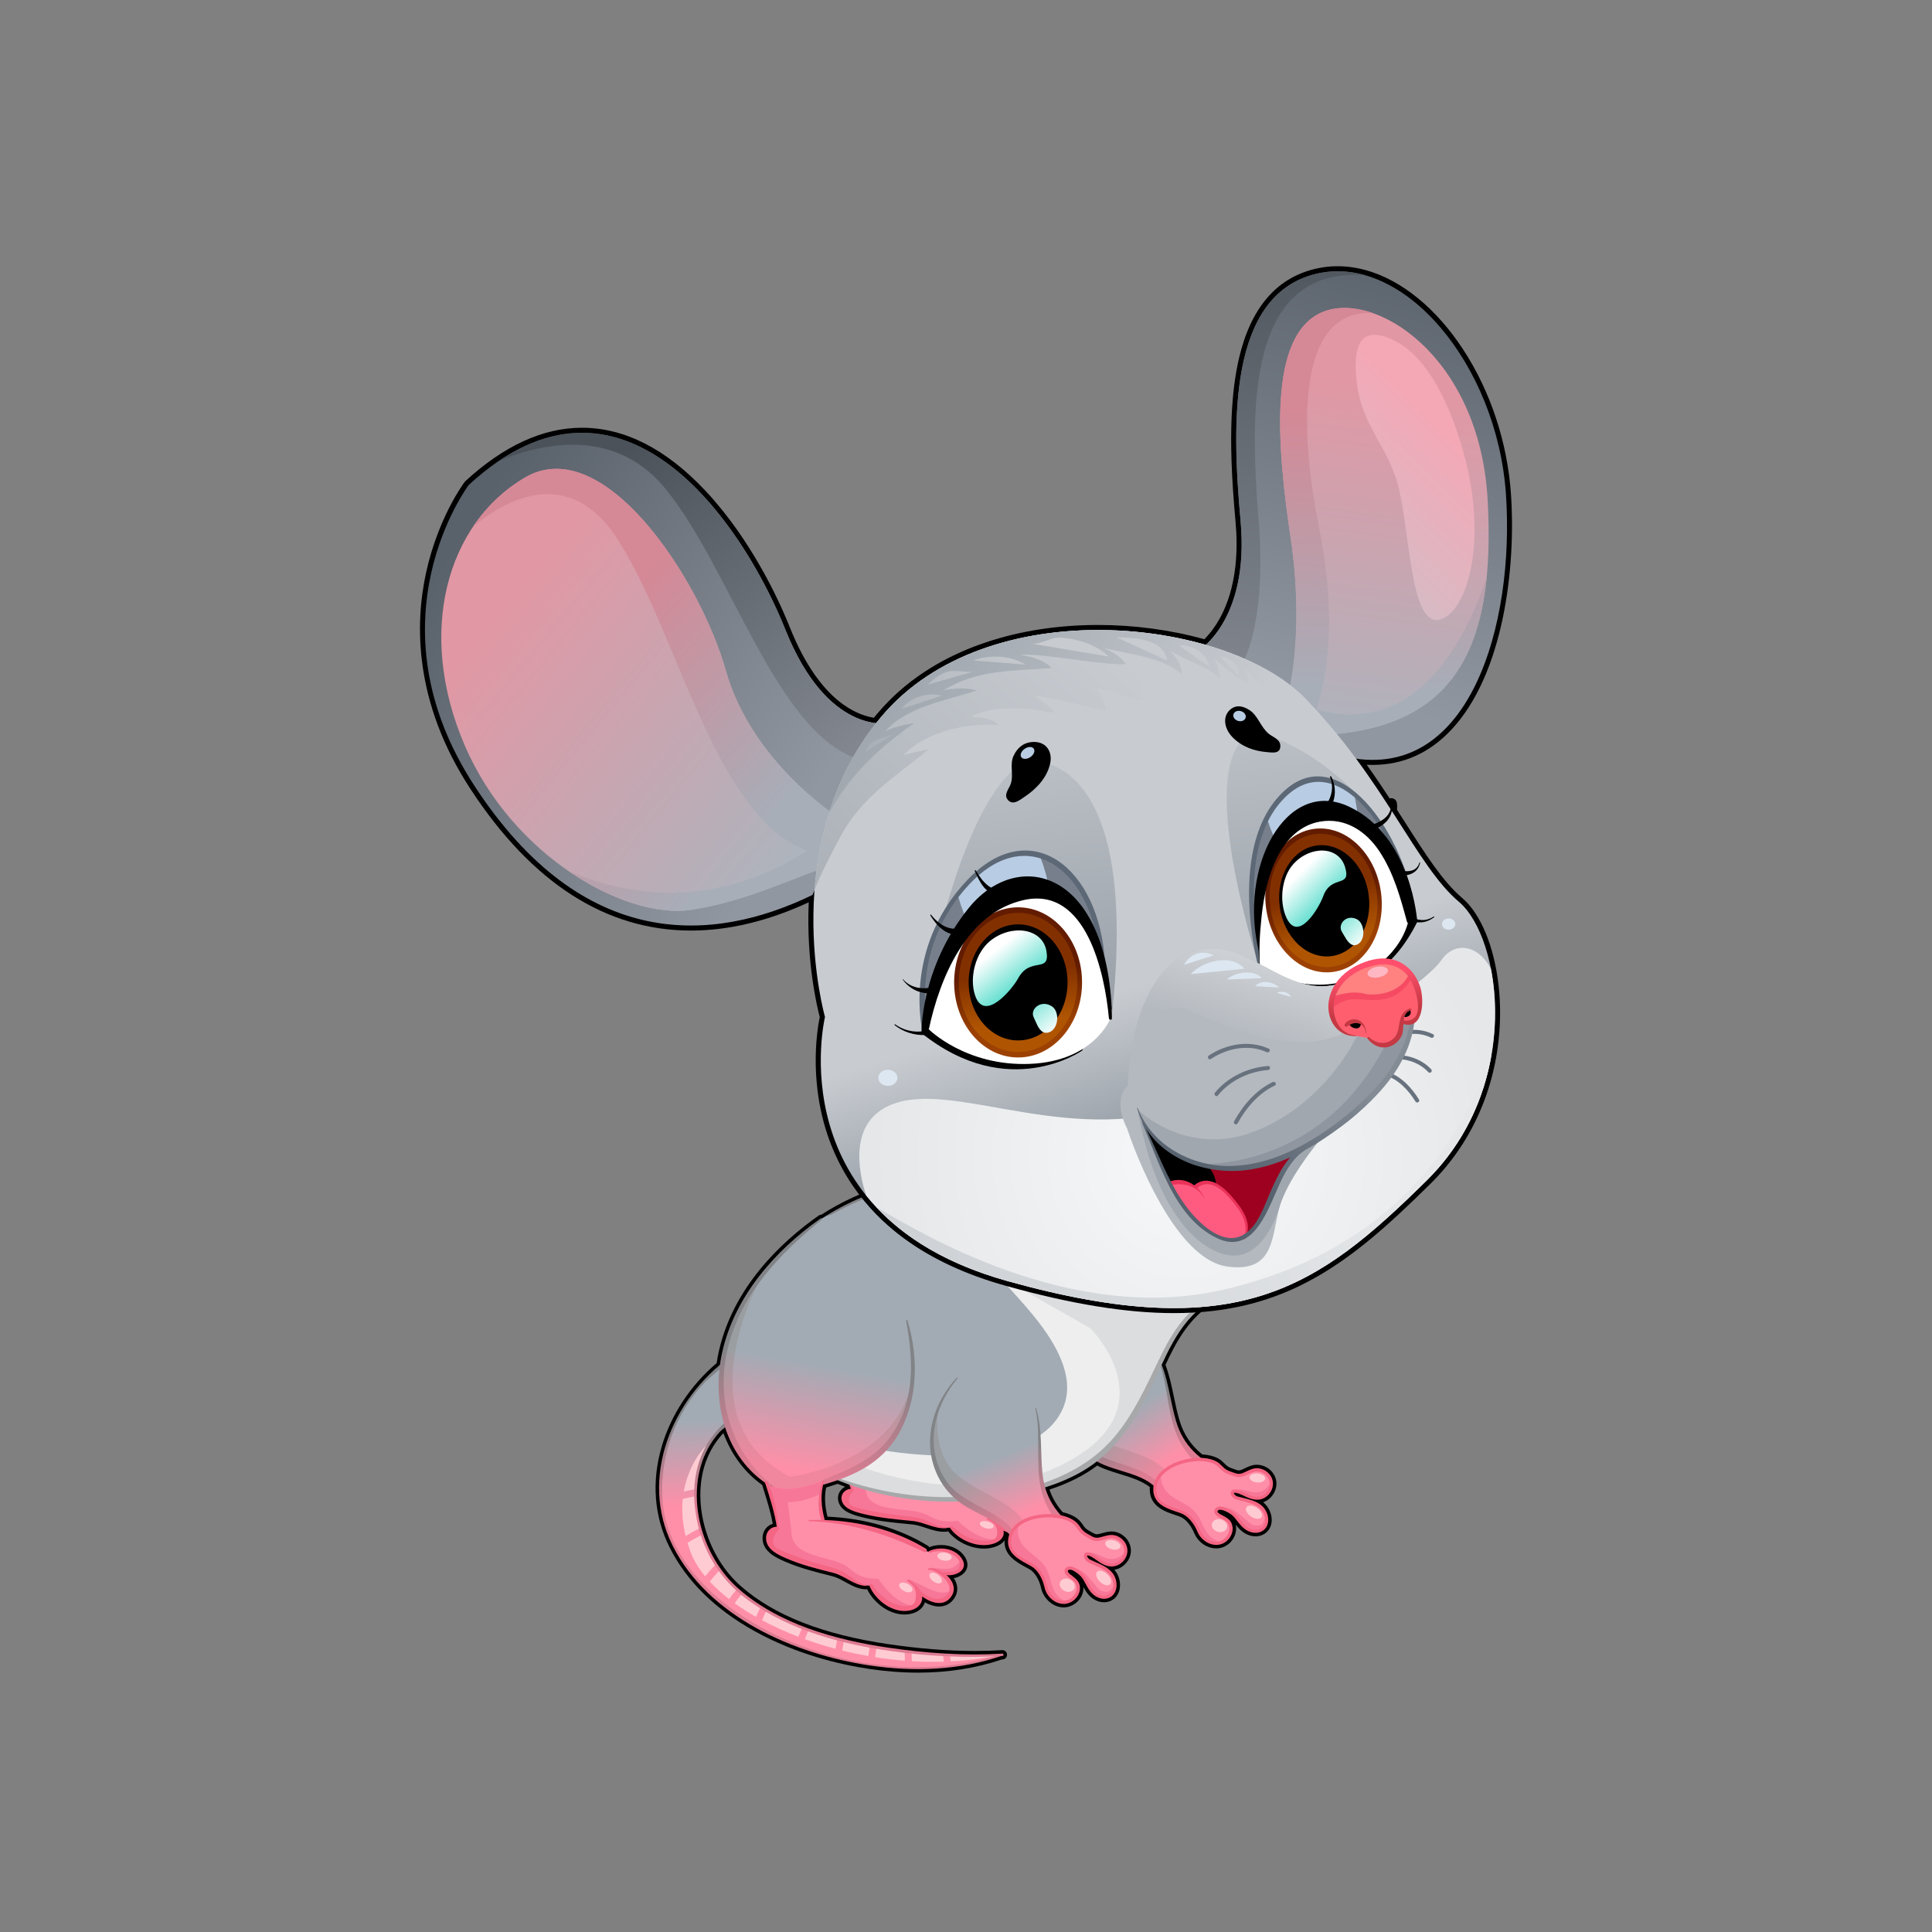 <?xml version="1.0" encoding="utf-8"?>
<!-- Generator: Adobe Illustrator 16.0.0, SVG Export Plug-In . SVG Version: 6.00 Build 0)  -->
<!DOCTYPE svg PUBLIC "-//W3C//DTD SVG 1.1//EN" "http://www.w3.org/Graphics/SVG/1.1/DTD/svg11.dtd">
<svg version="1.1" id="Layer_1" xmlns="http://www.w3.org/2000/svg" xmlns:xlink="http://www.w3.org/1999/xlink" x="0px" y="0px"
	 width="350px" height="350px" viewBox="0 0 350 350" enable-background="new 0 0 350 350" xml:space="preserve">
<rect x="0" y="0" width="350" height="350" fill="#808080" stroke="none"/>
<g>
	<path d="M228.837,272.151c-0.003-0.002-0.005-0.003-0.007-0.005c1.621-0.551,2.694-2.346,2.341-4.03
		c-0.181-0.87-0.741-1.663-1.534-2.177c-0.593-0.384-1.268-0.588-1.949-0.588c-0.233,0-0.468,0.025-0.693,0.075
		c-0.048,0.012-0.096,0.021-0.145,0.035c-0.545,0.147-1.007,0.371-1.383,0.554c-0.312,0.152-0.58,0.282-0.818,0.334
		c-0.077,0.018-0.15,0.026-0.224,0.026c-0.135,0-0.277-0.028-0.445-0.089c-0.121-0.044-0.247-0.087-0.373-0.13
		c-0.464-0.158-0.942-0.321-1.259-0.549c-0.157-0.113-0.318-0.274-0.49-0.448c-0.292-0.294-0.655-0.659-1.159-0.938
		c-0.759-0.421-1.757-0.674-2.897-0.734c-2.079-1.679-3.406-3.686-4.167-6.3c-0.397-1.361-0.688-2.764-0.97-4.119
		c-0.399-1.92-0.811-3.902-1.529-5.814c1.842-3.95,3.998-8.003,7.957-10.736c0.323-0.224,0.458-0.607,0.342-0.977
		c-0.113-0.368-0.458-0.625-0.837-0.625c-0.087,0-0.173,0.014-0.258,0.039l-44.228-21.947c-0.021-0.062-0.05-0.122-0.086-0.177
		c-0.151-0.234-0.411-0.375-0.696-0.375c-0.02,0-0.068,0.002-0.089,0.004l-0.568,0.058c-4.096,0.407-7.964,0.792-11.911,2.02
		c-4.429,1.378-8.457,3.236-11.977,5.525c-0.007,0-0.014,0-0.022,0c-0.157,0-0.312,0.05-0.443,0.143
		c-6.786,4.775-15.43,12.908-18.083,24.545c-0.163,0.714-0.299,1.448-0.406,2.19c-4.743,4.019-8.277,9.384-9.962,15.135
		c-1.859,6.344-1.367,12.643,1.421,18.216c3.058,6.112,8.244,11.229,15.413,15.205c7.614,4.225,15.464,6.049,20.708,6.836
		c3.014,0.451,6.005,0.683,8.889,0.683c5.417,0,10.526-0.804,15.188-2.386l0.157-0.008c0.456-0.027,0.801-0.409,0.786-0.869
		c-0.015-0.456-0.377-0.813-0.827-0.813c-0.013,0-0.041,0-0.053,0.002c-1.589,0.097-3.244,0.145-4.918,0.145
		c-4.873,0-10.138-0.411-15.65-1.224c-11.94-1.762-20.69-5.195-26.748-10.499c-5.913-5.175-8.732-14.206-6.706-21.475
		c0.626-2.245,1.762-4.325,3.284-6.017c0.071-0.078,0.155-0.16,0.247-0.241c1.439,3.901,3.85,7.129,7.017,9.384
		c0.101,0.329,0.204,0.658,0.306,0.984c0.637,2.045,1.242,3.986,1.609,6.058c-0.431,0.126-0.818,0.362-1.129,0.696
		c-0.507,0.546-0.768,1.314-0.714,2.111c0.159,2.354,2.587,3.398,4.196,4.091c2.647,1.139,5.29,1.801,8.088,2.502l0.368,0.094
		c0.814,0.203,1.567,0.621,2.365,1.063c1.12,0.62,2.279,1.262,3.692,1.312c0.079,0,0.155-0.013,0.226-0.036
		c1.108,2.284,3.765,4.595,6.771,4.595c0.388,0,0.771-0.042,1.143-0.121c1.298-0.278,2.223-1.047,2.561-2.076
		c0.865,0.482,1.765,0.75,2.568,0.75c1.192,0,2.168-0.554,2.821-1.6c0.685-1.099,0.612-2.377-0.148-3.533
		c0.879-0.184,1.757-0.641,2.196-1.415c0.397-0.703,0.346-1.54-0.145-2.357c-0.843-1.402-2.478-2.238-4.375-2.238
		c-0.743,0-1.468,0.134-2.118,0.39c-0.076-0.104-0.175-0.195-0.294-0.269c-5.145-3.144-11.416-4.958-18.164-5.26
		c-0.488-2.026-0.563-3.685-0.239-5.276c0.708-0.21,1.407-0.434,2.082-0.667c0.453,0.185,0.911,0.363,1.366,0.532
		c-0.358,0.181-0.662,0.438-0.89,0.759c-0.374,0.527-0.5,1.175-0.356,1.82c0.452,2.019,2.996,2.623,4.68,3.023
		c2.758,0.653,5.458,0.911,8.316,1.184l0.375,0.035c0.843,0.081,1.645,0.348,2.494,0.628c1.038,0.346,2.111,0.702,3.287,0.702
		c0.155,0,0.311-0.007,0.467-0.021c0.098-0.007,0.189-0.032,0.272-0.073c1.398,1.838,4.065,3.146,6.478,3.146
		c0.649,0,1.277-0.09,1.866-0.27c0.836-0.254,1.484-0.677,1.89-1.207c-0.15,2.685,2.215,3.963,3.809,4.824
		c0.27,0.145,0.529,0.285,0.771,0.428c0.912,0.54,1.695,1.836,2.045,3.382c0.447,1.982,2.201,3.484,4.083,3.491
		c0.047,0,0.094-0.002,0.142-0.002c1.078-0.046,2.119-0.622,2.785-1.545c0.47-0.652,0.694-1.406,0.647-2.142
		c0.293,0.544,0.639,1.128,1.153,1.634c0.731,0.717,1.677,1.129,2.595,1.129c0.041,0,0.081-0.001,0.121-0.003
		c0.328-0.014,0.644-0.078,0.94-0.196c0.886-0.35,1.503-1.087,1.733-2.081c0.288-1.225-0.089-2.674-0.934-3.606
		c-0.002-0.002-0.003-0.004-0.005-0.005c1.689-0.263,3.06-1.845,3.003-3.564c-0.027-0.889-0.441-1.767-1.133-2.409
		c-0.66-0.614-1.529-0.966-2.383-0.966c-0.044,0-0.086,0-0.128,0.002c-0.051,0.003-0.102,0.006-0.152,0.01
		c-0.563,0.051-1.058,0.191-1.459,0.307c-0.346,0.1-0.619,0.177-0.862,0.188l-0.05,0.001c-0.198,0-0.377-0.054-0.598-0.179
		c-0.113-0.065-0.23-0.129-0.345-0.193c-0.431-0.236-0.874-0.479-1.146-0.758c-0.135-0.139-0.26-0.317-0.403-0.525
		c-0.236-0.34-0.531-0.763-0.981-1.126c-0.675-0.545-1.613-0.968-2.725-1.226c-1.097-1.257-1.883-2.601-2.391-4.088
		c3.477-1.151,6.315-2.581,8.653-4.355c0.42,0.217,0.813,0.398,1.196,0.552c0.987,0.394,2.003,0.706,2.985,1.008
		c1.975,0.607,3.845,1.183,5.356,2.343c-0.021,0.221-0.025,0.431-0.016,0.634c0.136,2.933,2.824,3.829,4.642,4.433
		c0.278,0.094,0.552,0.184,0.806,0.279c0.992,0.374,1.988,1.514,2.6,2.977c0.695,1.664,2.305,2.783,4.003,2.783
		c0.209,0,0.418-0.019,0.623-0.053c0.047-0.009,0.094-0.018,0.14-0.028c1.054-0.229,1.978-0.979,2.475-2.002
		c0.351-0.724,0.44-1.505,0.268-2.222c0.383,0.484,0.823,0.999,1.419,1.409c0.665,0.457,1.447,0.709,2.198,0.709l0,0
		c0.231,0,0.456-0.023,0.671-0.07c0.32-0.07,0.62-0.189,0.892-0.356c0.813-0.498,1.291-1.332,1.349-2.351
		C230.451,274.286,229.831,272.925,228.837,272.151z"/>
	<g>
		<g>
			
				<linearGradient id="SVGID_1_" gradientUnits="userSpaceOnUse" x1="141.013" y1="274.9" x2="141.013" y2="290.351" gradientTransform="matrix(0.999 -0.041 0.041 0.999 -2.703 -12.484)">
				<stop  offset="0" style="stop-color:#A2ABB4"/>
				<stop  offset="1" style="stop-color:#FF8FA8"/>
			</linearGradient>
			<path fill="url(#SVGID_1_)" d="M181.597,299.781c-14.832,5.137-34.336,1.636-47.46-6.973
				c-7.607-4.989-14.18-12.828-14.405-21.923c-0.235-9.519,3.521-18.423,12.662-24.81l0.239,11.016c0,0-11.212,6.727-4.462,23.578
				c3.568,8.909,15.311,14.523,27.021,17.063C168.448,300.608,181.597,299.781,181.597,299.781z"/>
			<path fill="#FFCBD3" d="M128.143,262.061l-0.187-0.182c0,0-3.13,2.925-4.083,8.322c0.714-0.162,1.432-0.296,2.155-0.402
				C126.152,266.565,127.046,264.006,128.143,262.061z M126.018,271.074c-0.781,0.12-1.558,0.267-2.327,0.455
				c-0.196,1.971-0.094,4.221,0.524,6.738c0.864-0.534,1.754-1.018,2.66-1.477C126.32,274.702,126.061,272.801,126.018,271.074z
				 M129.617,283.453c-0.57-0.89-1.059-1.815-1.446-2.783c-0.369-0.921-0.681-1.81-0.947-2.67c-0.912,0.465-1.806,0.958-2.668,1.511
				c0.168,0.556,0.354,1.121,0.574,1.702c0.559,1.474,1.449,2.935,2.622,4.354C128.329,284.825,128.955,284.122,129.617,283.453z
				 M130.337,284.504c-0.62,0.641-1.204,1.313-1.742,2.024c1.01,1.089,2.183,2.151,3.5,3.172c0.418-0.628,0.887-1.226,1.396-1.79
				C132.298,286.851,131.236,285.715,130.337,284.504z M133.085,290.441c1.194,0.861,2.496,1.688,3.881,2.479
				c0.256-0.623,0.53-1.234,0.829-1.833c-1.192-0.74-2.317-1.529-3.356-2.37C133.943,289.259,133.489,289.837,133.085,290.441z
				 M138.06,293.525c2.031,1.091,4.236,2.096,6.57,2.993c0.233-0.579,0.47-1.155,0.711-1.729c-2.279-0.89-4.464-1.903-6.475-3.062
				C138.575,292.313,138.309,292.915,138.06,293.525z M145.798,296.954c1.787,0.647,3.646,1.23,5.557,1.742
				c0.104-0.61,0.215-1.219,0.332-1.827c-1.754-0.478-3.491-1.017-5.182-1.633C146.266,295.807,146.03,296.381,145.798,296.954z
				 M152.898,297.193c-0.115,0.604-0.225,1.21-0.329,1.816c1.547,0.384,3.129,0.717,4.732,0.999c0.077-0.602,0.161-1.201,0.256-1.8
				c-0.786-0.146-1.575-0.305-2.366-0.476C154.426,297.567,153.662,297.387,152.898,297.193z M158.531,300.214
				c1.777,0.281,3.58,0.495,5.396,0.638c-0.014-0.566-0.022-1.133-0.029-1.698c-1.661-0.191-3.374-0.43-5.11-0.727
				C158.692,299.021,158.607,299.616,158.531,300.214z M165.152,299.289c0.007,0.55,0.016,1.099,0.031,1.648
				c1.923,0.115,3.857,0.145,5.792,0.088c-0.051-0.433-0.103-0.864-0.149-1.297C169.062,299.636,167.152,299.496,165.152,299.289z
				 M172.088,299.787c0.042,0.395,0.091,0.789,0.138,1.183c3.049-0.152,6.089-0.526,9.069-1.172
				C180.291,299.849,176.814,299.985,172.088,299.787z"/>
			
				<linearGradient id="SVGID_2_" gradientUnits="userSpaceOnUse" x1="140.966" y1="274.901" x2="140.966" y2="290.352" gradientTransform="matrix(0.999 -0.041 0.041 0.999 -2.703 -12.484)">
				<stop  offset="0" style="stop-color:#818386"/>
				<stop  offset="1" style="stop-color:#DD7C92"/>
			</linearGradient>
			<path fill="url(#SVGID_2_)" d="M181.554,299.651c-15.613,5.071-34.336,1.752-47.837-7.401
				c-6.952-4.713-13.204-12.014-13.712-20.741c-0.457-7.859,2.363-15.633,7.862-21.271c0.536-0.549,4.546-3.764,4.265-4.101
				c0.224,0.271,0.035,1.662,0.042,1.99c0.051,2.418,0.101,4.835,0.154,7.253c0.01,0.456,0.199,1.268,0.038,1.702
				c0.149-0.401-0.114-0.056-0.358,0.115c-0.971,0.674-1.828,1.574-2.57,2.486c-2.936,3.61-4.022,8.277-3.603,12.861
				c0.652,7.125,3.954,13.179,9.734,17.374c7.489,5.436,16.949,7.952,25.988,9.209c6.619,0.919,13.372,1.268,20.046,0.862
				c0.269-0.017,0.252-0.434-0.017-0.417c-6.848,0.415-13.933-0.089-20.699-1.086c-9.468-1.396-19.715-4.207-27.073-10.647
				c-5.957-5.216-9.058-14.373-6.898-22.12c0.646-2.317,1.813-4.481,3.424-6.27c0.648-0.721,1.887-1.346,2.398-2.11
				c0.605-0.908,0.095-3.286,0.071-4.338c-0.051-2.313-0.103-4.625-0.154-6.937c-0.004-0.193-0.242-0.328-0.405-0.211
				c-10.512,7.501-16.513,21.931-10.397,34.153c6.473,12.936,22.055,19.659,35.649,21.699c8.043,1.206,16.412,0.906,24.134-1.795
				C181.804,299.854,181.723,299.597,181.554,299.651z"/>
		</g>
		<g>
			<g>
				
					<linearGradient id="SVGID_3_" gradientUnits="userSpaceOnUse" x1="114.822" y1="340.072" x2="110.852" y2="358.336" gradientTransform="matrix(0.987 -0.152 0.162 0.876 -9.991 -36.069)">
					<stop  offset="0" style="stop-color:#A2ABB4"/>
					<stop  offset="1" style="stop-color:#FF8FA8"/>
				</linearGradient>
				<path fill="url(#SVGID_3_)" d="M151.991,263.443c-5.632-2.452-9.466-7.356-10.682-12.63c-1.216-5.274,0.017-10.852,2.727-15.761
					c2.71-4.906,6.833-9.193,11.447-12.964c0,0,3.801-3.01,8.687,0.375c4.887,3.383,8.906,13.303,8.906,13.303
					c1.825,3.968,2.826,8.299,2.112,12.542c-0.715,4.243-3.293,8.388-7.5,10.814c-2.394,1.382-2.519,1.314-6.103,2.863l-2.011,3.874
					L151.991,263.443z"/>
				
					<linearGradient id="SVGID_4_" gradientUnits="userSpaceOnUse" x1="114.814" y1="340.109" x2="110.85" y2="358.344" gradientTransform="matrix(0.987 -0.152 0.162 0.876 -9.991 -36.069)">
					<stop  offset="0" style="stop-color:#9B9EA1"/>
					<stop  offset="1" style="stop-color:#F1879F"/>
				</linearGradient>
				<path fill="url(#SVGID_4_)" d="M141.31,250.813c1.215,5.273,5.049,10.178,10.682,12.63l7.584,2.417l2.011-3.874
					c3.584-1.549,3.708-1.481,6.103-2.863c4.207-2.427,6.785-6.571,7.5-10.814c0.265-1.572,0.292-3.155,0.131-4.729
					c-0.006,0.15-0.012,0.3-0.016,0.459c-0.35,13.634-19.891,17.794-19.891,17.794c-18.373-5.681-11.933-24.153-9.418-29.887
					c-0.712,1.007-1.37,2.042-1.958,3.106C141.326,239.962,140.093,245.539,141.31,250.813z"/>
				
					<linearGradient id="SVGID_5_" gradientUnits="userSpaceOnUse" x1="114.785" y1="340.089" x2="110.813" y2="358.358" gradientTransform="matrix(0.987 -0.152 0.162 0.876 -9.991 -36.069)">
					<stop  offset="0" style="stop-color:#818386"/>
					<stop  offset="1" style="stop-color:#DD7C92"/>
				</linearGradient>
				<path fill="url(#SVGID_5_)" d="M155.577,222.183c0.129-0.113-0.043-0.3-0.187-0.189c-7.542,5.827-13.735,13.525-14.818,22.257
					c-0.954,7.681,2.716,16.033,11.352,19.342c0.194,0.075,0.36-0.185,0.179-0.28c-7.988-4.246-11.783-12.01-10.604-19.89
					C142.756,235.022,148.797,228.147,155.577,222.183z M173.195,235.72c-0.07-0.133-0.286-0.036-0.237,0.095
					c2.101,5.675,3.333,11.611,0.07,17.245c-2.553,4.406-6.875,6.283-11.614,8.61c-0.458,0.226-0.154,0.818,0.345,0.633
					c5.206-1.938,9.764-4.379,12.165-8.962C176.833,247.785,176.044,241.106,173.195,235.72z"/>
			</g>
			<g>
				<path fill="#FF8FA8" d="M187.364,270.535c-1.491-0.896-3.628-0.954-5.215-0.145c0,0-0.368-0.039-0.884-0.059l0.038-0.08
					c-5.922-1.998-12.407-2.821-18.801-2.406l-0.161-0.15c-1.098-1.79-1.451-3.965-0.963-5.938c0,0-1.896,1.044-4.933,1.744
					c-3.037,0.701-5.298-0.188-5.298-0.188c1.429,2.012,2.513,4.199,3.209,6.477l-0.012,0.142c-0.791-0.027-1.484,0.62-1.533,1.293
					c-0.049,0.686,0.438,1.331,1.084,1.739c0.646,0.407,1.435,0.617,2.212,0.804c2.771,0.665,5.62,1.112,8.496,1.337
					c0.737,0.057,1.484,0.102,2.189,0.287c1.579,0.417,2.97,1.537,4.621,1.363l0.956-0.072c1.248,1.632,3.444,2.712,5.75,2.824
					c1.36,0.066,3.01-0.398,3.301-1.525c0.118-0.452-0.024-0.916-0.303-1.313c0.916,0.529,1.918,0.987,3.022,1.024
					c1.26,0.043,2.651-0.665,2.785-1.729c0.122-0.977-0.802-1.807-1.76-2.348c-0.046-0.027-0.096-0.052-0.144-0.077l0.337-0.214
					c0.681,0.027,1.393-0.02,1.988-0.306c0.597-0.287,1.043-0.86,0.933-1.429C188.193,271.146,187.796,270.795,187.364,270.535z
					 M180.802,276.296c-0.018-0.016-0.033-0.033-0.05-0.05l0.104-0.066L180.802,276.296z"/>
				<path fill="#F77799" d="M187.966,271.011c-0.499,0.728-1.131,1.372-2.114,1.57c-1.088,0.221-2.239,0.058-3.332,0.229
					c1.197,0.467,2.143,0.778,2.946,0.986c-0.098-0.063-0.198-0.124-0.299-0.181c-0.046-0.027-0.096-0.052-0.144-0.077l0.337-0.214
					c0.681,0.027,1.393-0.02,1.988-0.306c0.597-0.287,1.043-0.86,0.933-1.429C188.239,271.376,188.122,271.182,187.966,271.011z
					 M178.905,274.956c1.072,0.774,1.781,1.459,2.407,2.056c-0.054-0.119-0.117-0.235-0.193-0.345
					c0.916,0.529,1.918,0.987,3.022,1.024c1.26,0.043,2.651-0.665,2.785-1.729c0.014-0.102,0.013-0.201,0.003-0.3
					C185.243,277.392,180.728,275.181,178.905,274.956z M173.5,275.493c0,0-2.748,0.587-5.021-0.771
					c-2.273-1.359-4.951-0.961-8.274-1.717c-3.323-0.757-3.295-2.816-3.295-2.816l-1.317-4.437c2.471-0.266,4.771-1.425,5.583-1.874
					c-0.03-0.716,0.031-1.431,0.202-2.121c0,0-1.896,1.044-4.933,1.744c-3.037,0.701-5.298-0.188-5.298-0.188
					c1.429,2.012,2.513,4.199,3.209,6.477l-0.012,0.142c-0.791-0.027-1.484,0.62-1.533,1.293c-0.049,0.686,0.438,1.331,1.084,1.739
					c0.646,0.407,1.435,0.617,2.212,0.804c2.771,0.665,5.62,1.112,8.496,1.337c0.737,0.057,1.484,0.102,2.189,0.287
					c1.579,0.417,2.97,1.537,4.621,1.363l0.956-0.072c1.248,1.632,3.444,2.712,5.75,2.824c0.896,0.044,1.919-0.145,2.595-0.602
					c-0.154-0.026-0.329-0.037-0.528-0.028C176.928,279.004,173.5,275.493,173.5,275.493z"/>
				<path fill="#FFCBD3" d="M186.029,270.797c-0.01,0.34-0.602,0.611-1.322,0.604c-0.72-0.008-1.296-0.289-1.285-0.63
					c0.011-0.342,0.603-0.612,1.323-0.604C185.465,270.173,186.04,270.456,186.029,270.797z"/>
				<path fill="#FFCBD3" d="M185.151,274.818c-0.2,0.299-0.868,0.302-1.494,0.006c-0.625-0.295-0.969-0.775-0.769-1.074
					c0.201-0.299,0.869-0.302,1.495-0.006C185.008,274.039,185.353,274.521,185.151,274.818z"/>
				<path fill="#FFCBD3" d="M179.98,276.619c-0.139,0.321-0.8,0.417-1.476,0.215c-0.676-0.204-1.111-0.628-0.972-0.949
					c0.14-0.322,0.801-0.418,1.476-0.215C179.687,275.872,180.121,276.297,179.98,276.619z"/>
				<path fill="#F46684" d="M159.811,268.181c7.449-0.636,14.362,0.357,21.368,2.349c0.427,0.121,0.658-0.4,0.251-0.553
					c-5.801-2.176-12.458-2.819-18.821-2.282c-0.003-0.009-0.001-0.019-0.006-0.029c-0.895-1.906-1.382-3.776-0.936-5.843
					c0.027-0.125-0.193-0.137-0.227-0.019c-0.558,1.975-0.517,4.117,0.55,5.95c-0.742,0.072-1.48,0.155-2.211,0.259
					C159.649,268.031,159.682,268.191,159.811,268.181z M188.183,270.83c-1.405-1.512-4.291-1.541-6.103-0.566
					c-0.176,0.094-0.062,0.334,0.139,0.254c1.304-0.522,2.807-0.635,4.141-0.166c0.84,0.295,1.701,0.827,1.506,1.648
					c-0.238,1.008-1.581,1.022-2.547,1.104c-0.127,0.011-0.192,0.082-0.208,0.166c-0.92-0.391-1.964-0.551-2.799-0.366
					c-0.16,0.036-0.126,0.239,0.042,0.218c1.941-0.255,5.93,2.307,3.391,3.84c-1.448,0.872-2.968,0.199-4.325-0.41
					c-0.553-0.697-1.559-1.136-2.429-1.522c-0.172-0.077-0.33,0.171-0.162,0.256c0.461,0.233,0.978,0.456,1.321,0.815
					c0.517,0.542,0.778,2.087,0.129,2.6c-0.725,0.572-2.168,0.459-3.028,0.319c-1.956-0.314-3.395-1.242-4.646-2.504
					c-0.211-0.214-0.685,0.018-0.51,0.275c1.426,2.102,4.912,3.765,7.818,2.883c1.112-0.336,2.01-1.074,1.916-2.133
					c-0.008-0.083-0.021-0.164-0.038-0.242c1.788,0.866,4.271,1.175,5.3-0.688c0.659-1.199-0.15-2.337-1.386-3.045
					C187.4,273.563,189.589,272.345,188.183,270.83z M171.426,276.66c-1.43-0.052-2.521-0.73-3.749-1.247
					c-1.258-0.532-2.418-0.63-3.805-0.78c-1.562-0.169-3.117-0.382-4.657-0.656c-0.982-0.174-1.968-0.357-2.934-0.591
					c-0.394-0.086-0.781-0.188-1.163-0.304c-1.549-0.351-1.777-1.316-0.682-2.901c0.36-0.062,0.296-0.44-0.006-0.496
					c0-0.004,0.001-0.01,0-0.016c-0.566-2.306-1.431-4.679-2.983-6.645c-0.137-0.174-0.457,0.014-0.362,0.196
					c1.133,2.151,2.305,4.185,3.055,6.472c-1.19,0.14-1.886,1.079-1.659,2.092c0.364,1.633,2.609,2.168,4.209,2.547
					c2.836,0.674,5.685,0.927,8.604,1.205c2.134,0.205,3.98,1.489,6.137,1.31C171.556,276.835,171.551,276.666,171.426,276.66z"/>
			</g>
		</g>
		<g>
			<g>
				
					<linearGradient id="SVGID_6_" gradientUnits="userSpaceOnUse" x1="151.14" y1="350.876" x2="155.036" y2="361.451" gradientTransform="matrix(0.977 -0.213 0.213 0.977 -18.572 -54.469)">
					<stop  offset="0" style="stop-color:#A2ABB4"/>
					<stop  offset="1" style="stop-color:#FF8FA8"/>
				</linearGradient>
				<path fill="url(#SVGID_6_)" d="M210.961,271.021c-0.894-2.158-3.069-3.508-5.261-4.319c-2.189-0.812-4.53-1.235-6.614-2.289
					c-3.681-1.864-6.231-5.647-6.927-9.714c-0.695-4.065,0.372-8.338,2.6-11.812c0,0,3.367-4.248,7.466-2.438
					c4.1,1.811,7.494,5.32,7.494,5.32c2.372,4.799,1.824,10.695,4.455,15.359c1.531,2.714,4.11,4.821,7.075,5.782L210.961,271.021z"
					/>
				<path fill="#FF8FA8" d="M194.88,243.337"/>
				
					<linearGradient id="SVGID_7_" gradientUnits="userSpaceOnUse" x1="145.458" y1="352.752" x2="152.275" y2="364.579" gradientTransform="matrix(0.977 -0.213 0.213 0.977 -18.572 -54.469)">
					<stop  offset="0" style="stop-color:#9B9EA1"/>
					<stop  offset="1" style="stop-color:#F1879F"/>
				</linearGradient>
				<path fill="url(#SVGID_7_)" d="M196.5,259.22c-3.785-3.235-4.11-9.142-4.128-10.683c-0.466,2.021-0.563,4.118-0.213,6.162
					c0.695,4.066,3.246,7.85,6.927,9.714c2.084,1.054,4.425,1.478,6.614,2.289c2.191,0.812,4.367,2.161,5.261,4.319l2.139-0.854
					c-0.186-0.798-0.537-1.683-1.113-2.652C209.06,262.599,200.878,262.963,196.5,259.22z"/>
				
					<linearGradient id="SVGID_8_" gradientUnits="userSpaceOnUse" x1="150.977" y1="350.935" x2="154.874" y2="361.51" gradientTransform="matrix(0.977 -0.213 0.213 0.977 -18.572 -54.469)">
					<stop  offset="0" style="stop-color:#818386"/>
					<stop  offset="1" style="stop-color:#DD7C92"/>
				</linearGradient>
				<path fill="url(#SVGID_8_)" d="M196.438,261.948c-5.36-5.086-5.105-12.972-1.595-19.005c0.066-0.113-0.099-0.219-0.17-0.11
					c-3.343,5.129-4.169,11.846-0.884,17.229c1.51,2.475,3.732,4.328,6.418,5.399c3.852,1.536,8.164,1.795,10.513,5.687
					c0.184,0.305,0.599,0.068,0.479-0.252C208.998,264.979,200.535,265.837,196.438,261.948z M221.503,266.517
					c-4.161-2.05-7.128-4.521-8.477-9.151c-1.144-3.925-1.371-7.927-3.243-11.629c-0.042-0.083-0.163-0.017-0.128,0.067
					c1.906,4.53,1.682,9.648,3.545,14.198c1.364,3.332,4.273,6.545,7.904,7.356C221.58,267.465,222.019,266.771,221.503,266.517z"/>
			</g>
			<g>
				<path fill="#F46684" d="M220.862,279.828c-1.569,0.271-3.26-0.74-3.934-2.352c-0.687-1.642-1.792-2.884-2.961-3.324
					c-0.271-0.102-0.564-0.199-0.865-0.3c-1.712-0.57-4.056-1.35-4.172-3.848c-0.148-3.173,3.094-5.019,5.914-5.636
					c2.161-0.473,4.235-0.32,5.548,0.407c0.427,0.235,0.74,0.553,1.018,0.831c0.19,0.191,0.369,0.372,0.568,0.516
					c0.392,0.28,0.917,0.461,1.424,0.634c0.123,0.041,0.244,0.083,0.365,0.126c0.369,0.132,0.683,0.158,1.017,0.086
					c0.312-0.068,0.611-0.215,0.959-0.383c0.366-0.18,0.78-0.381,1.271-0.513c0.038-0.011,0.078-0.021,0.116-0.029
					c0.715-0.155,1.503-0.001,2.162,0.428c0.653,0.421,1.112,1.068,1.26,1.774c0.31,1.476-0.722,3.056-2.206,3.381c-0.001,0,0,0,0,0
					c-0.055,0.011-0.108,0.021-0.163,0.029c-1.089,0.165-2.089-0.312-2.97-0.731c-0.117-0.056-0.234-0.111-0.351-0.165
					c-0.65-0.301-1.086-0.364-1.273-0.323c-0.037,0.007-0.05,0.017-0.05,0.017c-0.013,0.026-0.024,0.057,0.015,0.14
					c0.1,0.213,0.391,0.436,0.584,0.491c0.347,0.101,0.699,0.187,1.074,0.275c1.116,0.268,2.273,0.544,3.235,1.291
					c0.837,0.651,1.361,1.799,1.302,2.856c-0.045,0.804-0.417,1.459-1.046,1.845c-0.213,0.13-0.447,0.224-0.696,0.277
					c-0.755,0.165-1.644-0.038-2.377-0.542c-0.617-0.423-1.053-0.982-1.473-1.523c-0.358-0.461-0.697-0.896-1.12-1.209
					c-0.66-0.486-1.685-0.938-2.156-0.835c-0.016,0.003-0.03,0.006-0.044,0.011c-0.152,0.051-0.251,0.136-0.271,0.232
					c-0.021,0.088,0.026,0.194,0.127,0.291c0.192,0.186,0.496,0.344,0.817,0.51c0.575,0.298,1.228,0.636,1.558,1.312
					c0.334,0.687,0.315,1.514-0.051,2.271c-0.413,0.851-1.176,1.471-2.041,1.661C220.938,279.814,220.9,279.821,220.862,279.828z"/>
				<path fill="#FF8FA8" d="M227.168,266.644c-1.346,0.362-2.09,1.337-3.6,0.796c-0.648-0.231-1.37-0.431-1.936-0.837
					c-0.556-0.398-0.908-0.966-1.526-1.31c-3.027-1.675-10.793,0.24-10.586,4.685c0.116,2.47,2.829,2.936,4.656,3.621
					c1.547,0.582,2.687,2.189,3.299,3.65c0.533,1.276,1.921,2.23,3.286,1.996c1.364-0.234,2.38-1.866,1.773-3.11
					c-0.406-0.836-1.616-1.044-2.253-1.654c-0.53-0.51-0.371-1.26,0.366-1.51c0.776-0.264,2.104,0.438,2.74,0.908
					c1.01,0.744,1.528,1.999,2.578,2.721c0.708,0.487,1.694,0.697,2.428,0.248c1.251-0.767,0.849-2.83-0.31-3.729
					s-2.704-1.056-4.111-1.467c-0.504-0.146-1.246-0.81-0.984-1.418c0.33-0.759,1.61-0.248,2.123-0.011
					c0.953,0.441,1.944,1.006,2.982,0.849c1.216-0.185,2.129-1.502,1.878-2.704C229.721,267.165,228.354,266.325,227.168,266.644z"
					/>
				<path fill="#F77799" d="M218.87,277.921c-0.984-1.225-1.307-2.813-2.358-4.012c-1.264-1.443-3.096-1.892-4.554-3.079
					c-0.926-0.756-1.713-2.09-1.621-3.314c-0.546,0.702-0.859,1.524-0.816,2.462c0.116,2.47,2.829,2.936,4.656,3.622
					c1.547,0.581,2.687,2.188,3.299,3.649c0.533,1.276,1.921,2.23,3.286,1.996c0.052-0.009,0.104-0.023,0.154-0.036
					C220.129,279.071,219.305,278.464,218.87,277.921z M227.756,276.387c-0.94,0.061-1.492-0.604-2.165-1.17
					c-1.295-1.092-2.377-2.053-3.836-2.178c0.614,0.189,1.25,0.556,1.634,0.84c1.01,0.744,1.528,1.999,2.578,2.721
					c0.708,0.487,1.694,0.697,2.428,0.248c0.622-0.382,0.836-1.085,0.749-1.807C228.888,275.7,228.786,276.32,227.756,276.387z
					 M227.261,270.354c-0.941-0.063-2.275-0.7-3.306-0.503c0.433,0.059,0.896,0.25,1.157,0.371c0.953,0.441,1.944,1.006,2.982,0.849
					c1.068-0.161,1.904-1.2,1.92-2.267C229.517,269.781,228.47,270.438,227.261,270.354z"/>
				<path fill="#FFCBD3" d="M221.229,275.279c-0.748-0.208-1.495,0.117-1.665,0.729s0.301,1.274,1.05,1.483s1.495-0.117,1.665-0.728
					S221.979,275.488,221.229,275.279z M225.811,273.043c-0.29,0.435,0.083,1.194,0.836,1.696c0.752,0.501,1.597,0.557,1.887,0.122
					c0.291-0.437-0.083-1.195-0.835-1.697S226.102,272.607,225.811,273.043z M227.859,266.933c-0.778-0.076-1.443,0.226-1.487,0.675
					c-0.046,0.45,0.55,0.877,1.327,0.953c0.777,0.077,1.444-0.227,1.488-0.676C229.23,267.436,228.637,267.01,227.859,266.933z"/>
			</g>
		</g>
		<g>
			<path fill="#A2ABB4" d="M148.481,221.124c4.964-3.185,10.941-5.604,15.961-6.698c3.579-0.782,5.225-0.735,8.87-1.106
				l45.288,22.473c-6.087,3.668-8.099,10.909-11.195,16.862c-3.093,5.943-7.057,11.485-13.31,14.371
				c-13.84,6.389-31.658,5.988-45.399-0.363L148.481,221.124z"/>
			<path fill="#EEEEEE" d="M194.096,267.025c6.253-2.886,10.217-8.428,13.31-14.371c3.097-5.953,5.108-13.194,11.195-16.862
				l-19.541-9.696c-1.665,0.098-20.353,1.272-18.35,4.651c2.095,3.533,18.225,16.519,10.562,26.582
				c-7.664,10.062-32.372,5.228-32.372,5.228l-10.214,1.86l0.01,2.245C162.438,273.014,180.256,273.414,194.096,267.025z"/>
			<path fill="#DCDDDF" d="M148.696,266.662c13.741,6.352,31.56,6.752,45.399,0.363c6.253-2.886,10.217-8.428,13.31-14.371
				c3.097-5.953,5.108-13.194,11.195-16.862l-19.413-9.633c-3.706,0.86-15.328,6.687-15.328,6.687l13.689,7.792
				c0,0,13.94,13.911-3.478,23.817c-17.419,9.906-38.672,1.032-38.672,1.032l-5.968-1.205l-0.745,0.135L148.696,266.662z"/>
			<path fill="#818386" d="M148.53,221.202c3.982-2.319,8.128-4.321,12.542-5.674c4.029-1.234,8.083-1.582,12.25-1.981
				c0.292-0.027,0.274-0.485-0.019-0.456c-4.214,0.422-8.286,0.787-12.354,2.052c-4.403,1.369-8.7,3.308-12.517,5.906
				C148.335,221.115,148.429,221.262,148.53,221.202L148.53,221.202z"/>
			<path fill="#A7A8AA" d="M148.656,266.738c10.378,5.188,22.729,6.448,34.072,4.33c5.552-1.038,11.549-2.797,16.037-6.362
				c4.229-3.358,7.232-8.061,9.554-12.875c2.813-5.829,4.85-11.994,10.414-15.833c0.259-0.18,0.008-0.569-0.265-0.411
				c-4.122,2.369-6.536,6.604-8.532,10.769c-2.351,4.901-4.588,9.884-8.146,14.063c-7.724,9.072-21.538,11.27-32.851,10.736
				c-6.966-0.328-13.758-1.925-20.203-4.567C148.637,266.546,148.557,266.688,148.656,266.738L148.656,266.738z"/>
		</g>
		<g>
			<g>
				
					<linearGradient id="SVGID_9_" gradientUnits="userSpaceOnUse" x1="140.295" y1="265.687" x2="136.121" y2="284.888" gradientTransform="matrix(0.999 -0.041 0.041 0.999 -2.703 -12.484)">
					<stop  offset="0" style="stop-color:#A2ABB4"/>
					<stop  offset="1" style="stop-color:#FF8FA8"/>
				</linearGradient>
				<path fill="url(#SVGID_9_)" d="M139.47,268.959c-5.238-3.631-8.348-9.903-8.811-16.259c-0.461-6.357,1.546-12.745,4.925-18.149
					c3.379-5.404,8.071-9.889,13.177-13.703c0,0,4.192-3.025,8.56,1.599s6.954,16.813,6.954,16.813
					c1.249,4.905,1.633,10.125,0.326,15.014c-1.307,4.89-4.447,9.413-8.959,11.705c-2.568,1.304-2.682,1.207-6.454,2.549
					l-2.54,4.282L139.47,268.959z"/>
				
					<linearGradient id="SVGID_10_" gradientUnits="userSpaceOnUse" x1="140.294" y1="265.687" x2="136.12" y2="284.888" gradientTransform="matrix(0.999 -0.041 0.041 0.999 -2.703 -12.484)">
					<stop  offset="0" style="stop-color:#9B9EA1"/>
					<stop  offset="1" style="stop-color:#F1879F"/>
				</linearGradient>
				<path fill="url(#SVGID_10_)" d="M130.659,252.7c0.462,6.355,3.572,12.628,8.811,16.259l7.179,3.85l2.54-4.282
					c3.772-1.342,3.886-1.245,6.454-2.549c4.513-2.292,7.653-6.815,8.959-11.705c0.484-1.81,0.735-3.667,0.797-5.536
					c-0.027,0.177-0.055,0.352-0.081,0.536c-2.27,15.969-22.229,18.252-22.229,18.252c-17.414-9.122-8.425-29.963-5.124-36.362
					c-0.849,1.089-1.646,2.217-2.38,3.389C132.206,239.955,130.198,246.343,130.659,252.7z"/>
				
					<linearGradient id="SVGID_11_" gradientUnits="userSpaceOnUse" x1="140.262" y1="265.679" x2="136.087" y2="284.88" gradientTransform="matrix(0.999 -0.041 0.041 0.999 -2.703 -12.484)">
					<stop  offset="0" style="stop-color:#818386"/>
					<stop  offset="1" style="stop-color:#DD7C92"/>
				</linearGradient>
				<path fill="url(#SVGID_11_)" d="M148.841,220.971c0.143-0.115-0.001-0.357-0.159-0.248c-8.298,5.841-15.524,14.059-17.83,24.169
					c-2.028,8.896,0.433,19.196,8.528,24.234c0.182,0.112,0.382-0.17,0.217-0.307c-7.321-6.052-9.989-15.678-7.708-24.777
					C134.32,234.344,141.279,227.073,148.841,220.971z M164.399,239.22c-0.05-0.164-0.278-0.081-0.248,0.08
					c1.282,6.946,1.667,14.084-2.361,20.265c-3.152,4.837-7.701,6.466-12.729,8.568c-0.485,0.201-0.267,0.94,0.253,0.789
					c5.435-1.583,10.297-3.842,13.324-8.907C166.306,253.877,166.464,245.926,164.399,239.22z"/>
			</g>
			<g>
				<path fill="#FF8FA8" d="M173.54,282.006c-1.353-1.252-3.462-1.606-5.15-0.866c0,0-0.36-0.095-0.868-0.187l0.049-0.09
					c-5.589-3.136-11.903-4.968-18.301-5.332l-0.139-0.197c-0.836-2.25-0.879-4.853-0.117-7.104c0,0-2.027,0.973-5.137,1.392
					c-3.11,0.417-5.226-0.929-5.226-0.929c1.133,2.553,1.899,5.269,2.269,8.035l-0.032,0.164c-0.779-0.136-1.559,0.53-1.702,1.315
					c-0.146,0.799,0.247,1.621,0.83,2.186c0.583,0.566,1.335,0.917,2.08,1.241c2.655,1.149,5.415,2.055,8.234,2.702
					c0.724,0.166,1.458,0.317,2.131,0.629c1.506,0.7,2.727,2.201,4.388,2.217l0.958,0.043c1.006,2.083,3.033,3.644,5.305,4.084
					c1.336,0.259,3.039-0.066,3.487-1.354c0.179-0.513,0.104-1.077-0.116-1.583c0.833,0.744,1.761,1.417,2.851,1.607
					c1.245,0.218,2.725-0.429,3.007-1.658c0.258-1.131-0.54-2.229-1.414-2.993c-0.043-0.037-0.088-0.073-0.133-0.11l0.365-0.207
					c0.67,0.124,1.384,0.163,2.016-0.093c0.631-0.257,1.155-0.872,1.125-1.554C174.275,282.833,173.932,282.366,173.54,282.006z
					 M166.221,287.897c-0.014-0.022-0.028-0.046-0.042-0.066l0.113-0.063L166.221,287.897z"/>
				<path fill="#F77799" d="M174.068,282.643c-0.597,0.79-1.314,1.462-2.316,1.564c-1.11,0.112-2.229-0.231-3.337-0.178
					c1.121,0.709,2.015,1.2,2.783,1.552c-0.089-0.087-0.179-0.172-0.271-0.252c-0.043-0.037-0.088-0.073-0.133-0.11l0.365-0.207
					c0.67,0.124,1.384,0.163,2.016-0.093c0.631-0.257,1.155-0.872,1.125-1.554C174.288,283.107,174.2,282.864,174.068,282.643z
					 M164.53,286.069c0.954,1.053,1.561,1.95,2.097,2.735c-0.037-0.146-0.083-0.291-0.144-0.432
					c0.833,0.744,1.761,1.417,2.851,1.607c1.245,0.218,2.725-0.429,3.007-1.658c0.026-0.119,0.039-0.236,0.045-0.353
					C170.47,289.775,166.305,286.576,164.53,286.069z M159.096,285.98c0,0-2.807,0.323-4.869-1.575
					c-2.062-1.9-4.773-1.79-7.961-3.121c-3.188-1.33-2.87-3.746-2.87-3.746l-0.68-5.387c2.487,0.018,4.931-1.039,5.801-1.459
					c0.069-0.843,0.232-1.674,0.499-2.462c0,0-2.027,0.973-5.137,1.392c-3.11,0.417-5.226-0.929-5.226-0.929
					c1.133,2.553,1.899,5.269,2.269,8.035l-0.032,0.164c-0.779-0.136-1.559,0.53-1.702,1.315c-0.146,0.799,0.247,1.621,0.83,2.186
					c0.583,0.566,1.335,0.917,2.08,1.241c2.655,1.149,5.415,2.055,8.234,2.702c0.724,0.166,1.458,0.317,2.131,0.629
					c1.506,0.7,2.727,2.201,4.388,2.217l0.958,0.043c1.006,2.083,3.033,3.644,5.305,4.084c0.882,0.172,1.921,0.085,2.656-0.361
					c-0.15-0.052-0.322-0.086-0.52-0.104C161.999,290.56,159.096,285.98,159.096,285.98z"/>
				
					<ellipse transform="matrix(0.99 0.144 -0.144 0.99 42.53 -21.733)" fill="#FFCBD3" cx="170.889" cy="281.944" rx="1.304" ry="0.73"/>
				
					<ellipse transform="matrix(0.802 0.597 -0.597 0.802 204.13 -44.773)" fill="#FFCBD3" cx="169.696" cy="285.962" rx="1.305" ry="0.73"/>
				
					<ellipse transform="matrix(0.89 0.456 -0.456 0.89 149.095 -43.232)" fill="#FFCBD3" cx="164.201" cy="287.571" rx="1.305" ry="0.73"/>
				<path fill="#F46684" d="M146.554,275.567c7.475,0.246,14.19,2.333,20.854,5.605c0.406,0.199,0.708-0.384,0.328-0.616
					c-5.446-3.327-11.954-4.972-18.339-5.188c-0.001-0.013,0.001-0.023-0.002-0.037c-0.619-2.357-0.838-4.62-0.103-6.988
					c0.044-0.143-0.173-0.186-0.223-0.052c-0.832,2.245-1.093,4.769-0.293,7.063c-0.746-0.016-1.49-0.016-2.229,0.01
					C146.415,275.369,146.426,275.563,146.554,275.567z M174.31,282.459c-1.179-1.963-4.037-2.381-5.97-1.478
					c-0.188,0.086-0.109,0.383,0.101,0.316c1.367-0.438,2.871-0.371,4.129,0.357c0.791,0.457,1.568,1.197,1.26,2.137
					c-0.378,1.151-1.712,0.989-2.681,0.957c-0.127-0.004-0.202,0.071-0.229,0.167c-0.857-0.58-1.87-0.908-2.723-0.804
					c-0.164,0.022-0.16,0.266,0.011,0.262c1.961-0.04,5.552,3.501,2.82,4.962c-1.559,0.834-2.97-0.16-4.23-1.058
					c-0.45-0.893-1.385-1.541-2.193-2.112c-0.159-0.113-0.352,0.159-0.198,0.28c0.425,0.335,0.906,0.665,1.196,1.133
					c0.437,0.706,0.478,2.557-0.239,3.071c-0.8,0.576-2.214,0.249-3.046-0.027c-1.896-0.631-3.191-1.912-4.253-3.563
					c-0.18-0.278-0.682-0.068-0.544,0.258c1.118,2.657,4.339,5.075,7.346,4.427c1.15-0.247,2.143-0.993,2.199-2.249
					c0.004-0.1,0.003-0.196-0.003-0.29c1.651,1.254,4.069,1.949,5.351-0.104c0.824-1.319,0.182-2.764-0.943-3.76
					C173.149,285.564,175.491,284.426,174.31,282.459z M156.875,287.075c-1.411-0.252-2.397-1.194-3.541-1.967
					c-1.173-0.79-2.309-1.061-3.662-1.422c-1.525-0.407-3.037-0.864-4.524-1.39c-0.95-0.337-1.901-0.685-2.826-1.087
					c-0.378-0.153-0.748-0.324-1.11-0.512c-1.487-0.617-1.575-1.783-0.268-3.499c0.366-0.025,0.355-0.478,0.064-0.582
					c0-0.007,0.002-0.012,0.001-0.02c-0.235-2.783-0.757-5.688-2.021-8.203c-0.111-0.223-0.455-0.045-0.386,0.182
					c0.819,2.678,1.695,5.224,2.116,8.01c-1.199,0.006-2.022,1.016-1.94,2.237c0.132,1.965,2.281,2.893,3.814,3.551
					c2.717,1.169,5.506,1.847,8.361,2.563c2.086,0.523,3.736,2.279,5.9,2.356C156.979,287.298,156.998,287.098,156.875,287.075z"/>
			</g>
		</g>
		<g>
			<g>
				
					<linearGradient id="SVGID_12_" gradientUnits="userSpaceOnUse" x1="171.4" y1="283.979" x2="175.296" y2="294.554" gradientTransform="matrix(0.999 -0.041 0.041 0.999 -2.703 -12.484)">
					<stop  offset="0" style="stop-color:#A2ABB4"/>
					<stop  offset="1" style="stop-color:#FF8FA8"/>
				</linearGradient>
				<path fill="url(#SVGID_12_)" d="M184.47,280.175c-0.505-2.28-2.416-3.987-4.432-5.164c-2.018-1.179-4.248-2.002-6.118-3.401
					c-3.302-2.473-5.159-6.642-5.14-10.766c0.02-4.126,1.812-8.149,4.607-11.182c0,0,4.053-3.603,7.775-1.109
					c3.724,2.493,6.458,6.538,6.458,6.538c1.505,5.139-0.056,10.85,1.728,15.898c1.038,2.939,3.213,5.461,5.967,6.921
					L184.47,280.175z"/>
				<path fill="#FF8FA8" d="M173.429,250.124"/>
				
					<linearGradient id="SVGID_13_" gradientUnits="userSpaceOnUse" x1="165.718" y1="285.854" x2="172.536" y2="297.682" gradientTransform="matrix(0.999 -0.041 0.041 0.999 -2.703 -12.484)">
					<stop  offset="0" style="stop-color:#9B9EA1"/>
					<stop  offset="1" style="stop-color:#F1879F"/>
				</linearGradient>
				<path fill="url(#SVGID_13_)" d="M172.272,266.046c-3.168-3.843-2.464-9.715-2.215-11.236c-0.809,1.911-1.268,3.959-1.277,6.034
					c-0.02,4.124,1.838,8.293,5.14,10.766c1.87,1.399,4.101,2.223,6.118,3.401c2.016,1.177,3.927,2.884,4.432,5.164l2.256-0.471
					c-0.046-0.818-0.237-1.75-0.638-2.806C184.057,271.551,175.937,270.491,172.272,266.046z"/>
				
					<linearGradient id="SVGID_14_" gradientUnits="userSpaceOnUse" x1="171.239" y1="284.039" x2="175.135" y2="294.614" gradientTransform="matrix(0.999 -0.041 0.041 0.999 -2.703 -12.484)">
					<stop  offset="0" style="stop-color:#818386"/>
					<stop  offset="1" style="stop-color:#DD7C92"/>
				</linearGradient>
				<path fill="url(#SVGID_14_)" d="M171.739,268.725c-4.398-5.938-2.781-13.662,1.723-18.995c0.083-0.1-0.06-0.232-0.149-0.137
					c-4.18,4.471-6.158,10.943-3.854,16.814c1.058,2.698,2.925,4.909,5.386,6.429c3.526,2.181,7.729,3.184,9.368,7.422
					c0.13,0.333,0.578,0.171,0.516-0.166C183.584,273.884,175.102,273.263,171.739,268.725z M195.633,277.564
					c-3.742-2.74-6.236-5.688-6.762-10.48c-0.447-4.064,0.022-8.045-1.181-12.016c-0.027-0.09-0.158-0.045-0.138,0.044
					c1.091,4.792-0.015,9.793,1.032,14.6c0.767,3.515,3.075,7.186,6.511,8.612C195.546,278.513,196.097,277.903,195.633,277.564z"/>
			</g>
			<g>
				<path fill="#F46684" d="M192.696,290.564c-1.592-0.006-3.082-1.294-3.466-2.997c-0.393-1.736-1.267-3.153-2.34-3.787
					c-0.251-0.147-0.522-0.294-0.801-0.445c-1.588-0.857-3.762-2.032-3.443-4.514c0.403-3.15,3.916-4.405,6.802-4.524
					c2.21-0.091,4.227,0.418,5.394,1.361c0.379,0.306,0.633,0.672,0.858,0.996c0.153,0.221,0.299,0.429,0.471,0.604
					c0.337,0.346,0.821,0.612,1.292,0.871c0.112,0.063,0.227,0.125,0.337,0.188c0.341,0.195,0.646,0.274,0.987,0.261
					c0.318-0.012,0.64-0.105,1.011-0.211c0.392-0.112,0.834-0.24,1.341-0.284c0.04-0.004,0.079-0.007,0.12-0.009
					c0.73-0.029,1.479,0.26,2.055,0.794c0.569,0.529,0.909,1.247,0.933,1.968c0.05,1.507-1.239,2.884-2.758,2.946l0,0
					c-0.056,0.003-0.11,0.003-0.166,0.001c-1.102-0.025-2.003-0.668-2.798-1.234c-0.105-0.075-0.212-0.149-0.316-0.223
					c-0.589-0.411-1.005-0.548-1.197-0.539c-0.039,0.001-0.052,0.009-0.052,0.009c-0.017,0.022-0.035,0.051-0.012,0.139
					c0.062,0.227,0.311,0.497,0.49,0.584c0.326,0.161,0.657,0.306,1.011,0.458c1.054,0.457,2.146,0.93,2.963,1.832
					c0.712,0.787,1.028,2.007,0.787,3.039c-0.184,0.783-0.664,1.364-1.351,1.636c-0.231,0.091-0.479,0.143-0.732,0.153
					c-0.772,0.031-1.612-0.322-2.247-0.945c-0.535-0.525-0.866-1.151-1.188-1.757c-0.272-0.516-0.531-1.004-0.893-1.384
					c-0.566-0.595-1.497-1.218-1.98-1.197c-0.016,0.001-0.029,0.002-0.044,0.004c-0.158,0.023-0.271,0.091-0.308,0.182
					c-0.034,0.084-0.008,0.196,0.074,0.309c0.158,0.217,0.43,0.424,0.717,0.643c0.516,0.395,1.1,0.84,1.307,1.563
					c0.21,0.734,0.049,1.547-0.444,2.228c-0.553,0.767-1.412,1.245-2.297,1.282C192.774,290.563,192.734,290.564,192.696,290.564z"
					/>
				<path fill="#FF8FA8" d="M201.19,278.672c-1.388,0.124-2.289,0.953-3.684,0.16c-0.598-0.341-1.274-0.662-1.76-1.16
					c-0.479-0.489-0.728-1.108-1.278-1.553c-2.689-2.176-10.669-1.635-11.235,2.778c-0.314,2.453,2.277,3.38,3.957,4.373
					c1.424,0.841,2.269,2.621,2.617,4.167c0.305,1.351,1.507,2.53,2.89,2.535c1.384,0.005,2.67-1.426,2.287-2.757
					c-0.256-0.893-1.412-1.308-1.933-2.02c-0.434-0.594-0.146-1.306,0.622-1.423c0.81-0.124,1.996,0.796,2.542,1.37
					c0.864,0.907,1.156,2.232,2.066,3.125c0.614,0.604,1.549,0.979,2.349,0.664c1.365-0.537,1.327-2.639,0.342-3.727
					c-0.984-1.086-2.481-1.507-3.797-2.155c-0.47-0.233-1.086-1.014-0.722-1.567c0.455-0.691,1.628,0.034,2.092,0.357
					c0.862,0.6,1.74,1.325,2.79,1.351c1.229,0.03,2.359-1.108,2.319-2.336C203.614,279.627,202.414,278.563,201.19,278.672z"/>
				<path fill="#F77799" d="M191.064,288.341c-0.758-1.377-0.8-2.996-1.627-4.359c-0.995-1.641-2.721-2.399-3.951-3.822
					c-0.781-0.904-1.326-2.354-1.023-3.545c-0.659,0.598-1.111,1.353-1.229,2.283c-0.314,2.453,2.277,3.38,3.957,4.373
					c1.424,0.841,2.269,2.621,2.617,4.167c0.305,1.351,1.507,2.53,2.89,2.535c0.054,0,0.106-0.006,0.159-0.011
					C192.105,289.692,191.398,288.95,191.064,288.341z M200.082,288.368c-0.937-0.103-1.364-0.853-1.929-1.527
					c-1.087-1.299-1.985-2.434-3.402-2.809c0.573,0.293,1.136,0.766,1.465,1.111c0.864,0.907,1.156,2.232,2.066,3.125
					c0.614,0.604,1.549,0.979,2.349,0.664c0.681-0.268,1.012-0.923,1.051-1.647C201.315,287.889,201.108,288.483,200.082,288.368z
					 M200.639,282.343c-0.916-0.227-2.118-1.084-3.168-1.069c0.416,0.135,0.839,0.401,1.075,0.567c0.862,0.6,1.74,1.325,2.79,1.351
					c1.08,0.026,2.084-0.851,2.282-1.898C202.961,282.167,201.815,282.634,200.639,282.343z"/>
				<path fill="#FFCBD3" d="M193.846,286.148c-0.703-0.336-1.493-0.145-1.766,0.429c-0.273,0.571,0.073,1.307,0.775,1.642
					c0.702,0.336,1.493,0.144,1.767-0.428C194.895,287.219,194.547,286.483,193.846,286.148z M198.745,284.738
					c-0.361,0.378-0.125,1.191,0.529,1.814c0.653,0.626,1.478,0.826,1.839,0.448c0.36-0.379,0.124-1.192-0.53-1.817
					C199.93,284.559,199.106,284.359,198.745,284.738z M201.82,279.075c-0.752-0.21-1.46-0.027-1.581,0.407s0.39,0.959,1.143,1.169
					s1.461,0.027,1.581-0.407C203.086,279.81,202.574,279.286,201.82,279.075z"/>
			</g>
		</g>
	</g>
</g>
<path d="M77.2,103.692c-2.031,9.204-2.284,23.489,8.047,39.273c11.126,16.998,24.56,25.616,39.929,25.616
	c6.829,0,14-1.722,21.332-5.12c-0.476,10.902,1.599,19.289,2.001,20.796c-0.252,1.174-1.248,6.454-0.4,13.323
	c1.581,12.808,8.325,20.798,13.699,25.24l0.047,0.04c0.18,0.148,0.363,0.297,0.545,0.441l0.072,0.058
	c0.176,0.141,0.355,0.279,0.535,0.417l0.092,0.07c0.175,0.135,0.354,0.268,0.532,0.4l0.104,0.077
	c0.177,0.13,0.355,0.259,0.536,0.387l0.115,0.082c0.18,0.127,0.362,0.254,0.546,0.381l0.117,0.08
	c0.187,0.127,0.376,0.254,0.569,0.381l0.107,0.071c0.199,0.13,0.402,0.26,0.604,0.39l0.088,0.056
	c0.222,0.14,0.446,0.279,0.674,0.417l0.033,0.021c0.548,0.332,1.127,0.669,1.719,0.995l0.106,0.059
	c0.243,0.133,0.489,0.266,0.739,0.398l0.469,0.246l0.786,0.397l0.226,0.11c0.19,0.094,0.382,0.187,0.575,0.278l0.274,0.13
	c0.164,0.077,0.33,0.154,0.5,0.232l0.354,0.159c0.175,0.078,0.352,0.157,0.528,0.234l0.332,0.144
	c0.175,0.075,0.753,0.319,0.753,0.319s0.485,0.197,0.647,0.263l0.318,0.127l0.955,0.367c0.178,0.066,0.357,0.133,0.555,0.205
	l0.641,0.23l0.67,0.233l0.351,0.118l0.608,0.203l0.978,0.309c0.163,0.051,0.997,0.301,0.997,0.301
	c0.335,0.1,0.674,0.197,1.017,0.293c11.919,3.326,21.876,4.943,30.441,4.943c9.735,0,17.9-2.055,25.694-6.467
	c7.007-3.966,13.13-9.412,20.751-16.928c0.248-0.246,0.491-0.493,0.731-0.743l0.404-0.426c0.111-0.118,0.222-0.236,0.33-0.354
	l0.246-0.271c0.106-0.119,0.214-0.239,0.319-0.359l0.376-0.43c0.222-0.262,0.44-0.522,0.655-0.785l0.132-0.166
	c0.169-0.212,0.338-0.424,0.504-0.638l0.354-0.462c0.076-0.104,0.152-0.206,0.227-0.309l0.26-0.355
	c0.088-0.121,0.176-0.245,0.263-0.366l0.318-0.458c0.184-0.268,0.361-0.535,0.537-0.805l0.179-0.279
	c0.118-0.186,0.234-0.37,0.351-0.557c0.069-0.112,0.31-0.507,0.31-0.507l0.404-0.694c0.068-0.119,0.347-0.619,0.347-0.619
	l0.176-0.32c0.127-0.237,0.252-0.474,0.374-0.709c0.05-0.099,0.191-0.381,0.191-0.381c0.078-0.157,0.157-0.315,0.232-0.473
	c0.065-0.133,0.271-0.563,0.271-0.563l0.178-0.389c0.051-0.109,0.101-0.22,0.148-0.328c0.038-0.085,0.273-0.628,0.273-0.628
	c0.084-0.196,0.165-0.394,0.246-0.59c0,0,0.124-0.305,0.169-0.417c0.063-0.158,0.125-0.317,0.187-0.478
	c0.047-0.125,0.095-0.251,0.143-0.376c0.059-0.161,0.118-0.321,0.176-0.483l0.127-0.358c0.1-0.287,0.196-0.574,0.29-0.859
	l0.093-0.288c0.074-0.229,0.144-0.46,0.214-0.693l0.082-0.271c0.054-0.188,0.107-0.374,0.159-0.56l0.077-0.282
	c0.053-0.192,0.104-0.383,0.153-0.574l0.064-0.256c0.082-0.325,0.162-0.651,0.234-0.977l0.057-0.246
	c0.055-0.241,0.104-0.484,0.154-0.724l0.04-0.195c0.041-0.205,0.081-0.411,0.119-0.616l0.035-0.198
	c0.042-0.223,0.082-0.447,0.118-0.671l0.033-0.204c0.056-0.344,0.107-0.685,0.154-1.026l0.027-0.196
	c0.106-0.796,0.194-1.603,0.257-2.4l0.013-0.147c0.028-0.359,0.051-0.717,0.071-1.075l0.007-0.134
	c0.041-0.792,0.061-1.593,0.06-2.378l-0.001-0.084c0-0.371-0.005-0.741-0.015-1.108c0-0.002-0.003-0.074-0.003-0.074
	c-0.022-0.779-0.065-1.56-0.131-2.354c-0.03-0.377-0.065-0.748-0.107-1.143c-0.788-7.189-3.268-13.179-6.634-16.02
	c-3.452-2.913-6.614-7.867-10.277-13.603c-0.489-0.767-0.988-1.55-1.501-2.346c0.04-0.398,0.031-0.81-0.024-1.23
	c-0.067-0.501-0.5-0.879-1.007-0.879c-0.104,0-0.206,0.017-0.304,0.047c-1.186-1.813-2.594-3.915-4.156-6.102
	c0.358,0.018,0.716,0.027,1.067,0.027h0.004c5.516,0,10.326-2.16,14.299-6.418c9.434-10.112,11.688-29.342,10.754-42.736
	c-0.648-9.292-3.716-18.553-8.639-26.078c-4.878-7.456-11.119-12.563-17.577-14.379c-0.207-0.057-0.411-0.111-0.617-0.162
	c-0.079-0.02-0.286-0.067-0.286-0.067c-0.136-0.032-0.273-0.063-0.41-0.091c-0.097-0.021-0.194-0.042-0.294-0.06
	c-0.159-0.031-0.317-0.059-0.476-0.086c0,0-0.181-0.031-0.233-0.04c-0.212-0.033-0.422-0.063-0.634-0.088
	c-0.076-0.009-0.267-0.029-0.267-0.029c-0.149-0.016-0.298-0.031-0.449-0.043l-0.266-0.021c-0.186-0.013-0.369-0.022-0.556-0.029
	l-0.144-0.007c-0.169-0.005-0.339-0.006-0.511-0.006l-0.168,0l-0.236,0.004c-0.162,0.003-0.327,0.009-0.491,0.017
	c-0.078,0.003-0.157,0.007-0.234,0.012c-0.214,0.013-0.426,0.03-0.645,0.05l-0.06,0.006c-0.233,0.024-0.467,0.053-0.7,0.087
	l-0.212,0.032c-0.174,0.027-0.348,0.057-0.519,0.089l-0.211,0.04c-0.234,0.046-0.471,0.097-0.705,0.153
	c-6.997,1.689-11.614,7.134-13.725,16.185c-0.063,0.263-0.12,0.528-0.178,0.795c-0.11,0.524-0.217,1.068-0.313,1.619
	c-0.277,1.574-0.494,3.276-0.646,5.061c-0.049,0.576-0.091,1.156-0.126,1.74c-0.134,2.193-0.182,4.587-0.144,7.117
	c0.021,1.421,0.07,2.931,0.146,4.487c0.015,0.299,0.03,0.597,0.046,0.894c0.032,0.596,0.068,1.189,0.106,1.78
	c0.02,0.295,0.038,0.589,0.059,0.884c0.112,1.612,0.25,3.313,0.422,5.198c0.121,1.339,0.186,2.657,0.189,3.918
	c0.005,1.419-0.065,2.803-0.209,4.116c-0.045,0.415-0.099,0.83-0.159,1.237c-0.144,0.963-0.331,1.908-0.558,2.807
	c-0.086,0.339-0.179,0.68-0.278,1.014c-0.361,1.222-0.809,2.388-1.328,3.466c-0.121,0.251-0.245,0.493-0.369,0.726
	c-0.063,0.117-0.125,0.231-0.187,0.344c-0.183,0.325-0.374,0.646-0.57,0.953c-0.183,0.288-0.374,0.57-0.568,0.839
	c-0.125,0.174-0.251,0.34-0.374,0.498c-0.063,0.08-0.125,0.157-0.184,0.233c-0.341,0.419-0.694,0.813-1.056,1.173
	c-6.06-1.692-12.697-2.586-19.235-2.586c-7.214,0-14.014,1.045-20.212,3.107c-0.448,0.149-0.895,0.304-1.337,0.464
	c-1.341,0.485-2.659,1.025-3.917,1.605c-1.286,0.592-2.546,1.242-3.743,1.931c-0.812,0.466-1.614,0.962-2.384,1.474
	c-3.202,2.128-6.032,4.64-8.409,7.469c-0.212,0.253-0.421,0.506-0.626,0.761c-1.048-0.168-2.111-0.502-3.166-0.996
	c-0.212-0.1-0.429-0.208-0.649-0.325c-0.576-0.308-1.153-0.666-1.713-1.065c-0.362-0.259-0.725-0.54-1.079-0.836
	c-0.122-0.102-0.244-0.207-0.367-0.315c-0.77-0.679-1.527-1.457-2.249-2.311c-0.519-0.615-1.032-1.281-1.523-1.983
	c-1.643-2.345-3.141-5.197-4.453-8.476c-0.106-0.267-0.217-0.537-0.335-0.824l-0.021-0.051c-0.108-0.26-0.218-0.522-0.331-0.786
	l-0.043-0.104c-0.111-0.258-0.224-0.52-0.338-0.78L142,111.059c-0.115-0.261-0.232-0.523-0.351-0.785l-0.057-0.126
	c-0.121-0.266-0.244-0.532-0.369-0.801l-0.053-0.112c-0.128-0.274-0.259-0.55-0.393-0.829l-0.04-0.082
	c-0.139-0.289-0.28-0.578-0.424-0.869l-0.015-0.031c-0.15-0.302-0.302-0.607-0.461-0.918c-0.153-0.3-0.308-0.6-0.466-0.903
	l-0.033-0.063c-0.152-0.29-0.307-0.581-0.465-0.876c0,0-0.048-0.091-0.049-0.092c-0.156-0.288-0.314-0.576-0.474-0.866l-0.054-0.098
	c-0.161-0.29-0.324-0.58-0.489-0.868l-0.053-0.094c-0.168-0.294-0.338-0.589-0.511-0.882l-0.041-0.071
	c-0.179-0.303-0.359-0.606-0.541-0.907c0-0.001-0.017-0.028-0.017-0.029c-0.58-0.958-1.181-1.909-1.787-2.825l-0.025-0.038
	c-0.2-0.301-0.401-0.601-0.605-0.901l-0.039-0.057c-0.203-0.298-0.408-0.594-0.615-0.887l-0.04-0.056
	c-0.209-0.297-0.421-0.592-0.632-0.883l-0.036-0.049c-0.218-0.3-0.438-0.598-0.668-0.904c-0.939-1.248-1.909-2.448-2.884-3.572
	c-0.249-0.286-0.499-0.569-0.766-0.864c-0.251-0.278-0.505-0.554-0.775-0.841c-7.108-7.556-14.627-11.388-22.348-11.388
	c-7.048,0-14.156,3.257-21.126,9.681c-0.04,0.038-0.077,0.078-0.109,0.122C83.996,87.551,79.402,93.712,77.2,103.692"/>
<g>
	<g>
		<linearGradient id="SVGID_15_" gradientUnits="userSpaceOnUse" x1="80.397" y1="101.152" x2="146.485" y2="145.393">
			<stop  offset="0" style="stop-color:#59616A"/>
			<stop  offset="1" style="stop-color:#9197A0"/>
		</linearGradient>
		<path fill="url(#SVGID_15_)" d="M142.274,114.062c-7.646-19.116-29.494-51.887-57.349-26.217c0,0-18.571,24.578,1.092,54.618
			s43.148,28.402,61.173,19.663l13.653-31.132C160.844,130.994,149.92,133.178,142.274,114.062z"/>
		<linearGradient id="SVGID_16_" gradientUnits="userSpaceOnUse" x1="89.234" y1="114.471" x2="147.675" y2="158.712">
			<stop  offset="0" style="stop-color:#F4A8B6"/>
			<stop  offset="1" style="stop-color:#C2C8CF"/>
		</linearGradient>
		<path fill="url(#SVGID_16_)" d="M101.14,95.371c-2.837-1.164-6.354-0.43-10.65,2.778c-5.601,4.185-7.204,11.456-7.204,18.097
			c0,22.94,16.932,38.779,26.763,38.779c9.832,0-1.638-19.662-3.277-29.494c-1.302-7.809,3.813-13.666,0.867-21.733
			C106.074,99.513,103.939,96.519,101.14,95.371z"/>
		<g>
			<linearGradient id="SVGID_17_" gradientUnits="userSpaceOnUse" x1="259.257" y1="45.553" x2="239.048" y2="125.295">
				<stop  offset="0" style="stop-color:#59616A"/>
				<stop  offset="1" style="stop-color:#9197A0"/>
			</linearGradient>
			<path fill="url(#SVGID_17_)" d="M272.812,89.484c-1.639-23.486-18.57-43.694-34.409-39.872
				c-15.839,3.823-15.293,26.763-13.654,44.787s-7.646,23.486-7.646,23.486l26.216,19.116
				C266.258,142.463,274.451,112.97,272.812,89.484z"/>
			<g>
				<linearGradient id="SVGID_18_" gradientUnits="userSpaceOnUse" x1="253.234" y1="69.358" x2="244.495" y2="133.811">
					<stop  offset="0" style="stop-color:#E297A4"/>
					<stop  offset="1" style="stop-color:#ADB4BD"/>
				</linearGradient>
				<path fill="url(#SVGID_18_)" d="M269.501,90.531c-1.457-26.219-20.757-38.235-30.226-33.865
					c-9.467,4.369-8.01,23.669-5.461,40.784c2.549,17.114-0.365,28.039-0.365,28.039l6.556,7.647
					C264.038,131.678,270.956,116.749,269.501,90.531z"/>
				<linearGradient id="SVGID_19_" gradientUnits="userSpaceOnUse" x1="90.109" y1="109.576" x2="144.73" y2="154.729">
					<stop  offset="0" style="stop-color:#E297A4"/>
					<stop  offset="1" style="stop-color:#ADB4BD"/>
				</linearGradient>
				<path fill="url(#SVGID_19_)" d="M131.491,121.482c-4.734-16.75-22.212-43.332-36.414-34.957
					c-14.201,8.375-19.664,28.039-10.924,48.431c8.739,20.392,29.438,31.708,41.148,29.859c13.837-2.184,24.762-9.467,27.31-7.646
					l-0.728-9.104C151.883,148.064,136.225,138.232,131.491,121.482z"/>
			</g>
			
				<linearGradient id="SVGID_20_" gradientUnits="userSpaceOnUse" x1="259.144" y1="170.463" x2="315.6" y2="213.201" gradientTransform="matrix(-0.541 0.187 0.323 0.85 344.213 -117.951)">
				<stop  offset="0" style="stop-color:#F4A8B6"/>
				<stop  offset="1" style="stop-color:#C2C8CF"/>
			</linearGradient>
			<path fill="url(#SVGID_20_)" d="M246.654,61.748c1.153-1.507,3.301-1.548,6.701,0.372c4.484,2.532,7.754,8.467,9.909,14.141
				c7.394,19.467,2.836,34.855-2.559,36.013c-5.263,1.128-5.257-16.203-7.469-24.503c-1.772-6.644-6.354-10.66-7.354-17.823
				C245.348,66.108,245.524,63.224,246.654,61.748z"/>
			<linearGradient id="SVGID_21_" gradientUnits="userSpaceOnUse" x1="251.265" y1="74.821" x2="249.08" y2="125.07">
				<stop  offset="0" style="stop-color:#D58896"/>
				<stop  offset="1" style="stop-color:#A7AEB8"/>
			</linearGradient>
			<path fill="url(#SVGID_21_)" d="M239.275,56.666c-9.467,4.369-8.01,23.669-5.461,40.784c2.549,17.114-0.365,28.039-0.365,28.039
				l6.556,7.647c19.307-1.17,27.566-11.037,29.314-28.463c-4.11,12.115-13.15,28.915-30.915,23.832
				c1.625-4.476,4.122-15.124,0.545-33.012c-4.308-21.534-2.744-39.713,9.832-38.743C245.252,55.503,241.89,55.459,239.275,56.666z"
				/>
		</g>
		<linearGradient id="SVGID_22_" gradientUnits="userSpaceOnUse" x1="102.693" y1="119.35" x2="137.102" y2="151.028">
			<stop  offset="0" style="stop-color:#D58896"/>
			<stop  offset="1" style="stop-color:#A7AEB8"/>
		</linearGradient>
		<path fill="url(#SVGID_22_)" d="M125.3,164.814c13.837-2.184,24.762-9.467,27.31-7.646l-0.728-9.104
			c0,0-15.658-9.832-20.392-26.583c-4.734-16.75-22.212-43.332-36.414-34.957c-3.779,2.229-6.939,5.257-9.377,8.885
			c6.042-5.013,17.652-11.476,26.535,2.813c10.951,17.618,17.338,49.76,33.994,55.904c-16.879,10.78-32.511,8.219-43.2,3.696
			C110.933,163.243,119.297,165.762,125.3,164.814z"/>
	</g>
	<linearGradient id="SVGID_23_" gradientUnits="userSpaceOnUse" x1="108.243" y1="85.166" x2="150.299" y2="138.692">
		<stop  offset="0" style="stop-color:#4B5259"/>
		<stop  offset="1" style="stop-color:#82878F"/>
	</linearGradient>
	<path fill="url(#SVGID_23_)" d="M142.274,114.062c-7.143-17.856-26.676-47.625-51.923-30.549
		c6.915-2.914,20.624-6.542,30.075,4.878c12.48,15.08,21,47.485,37.342,49.615l3.075-7.013
		C160.844,130.994,149.92,133.178,142.274,114.062z"/>
	<linearGradient id="SVGID_24_" gradientUnits="userSpaceOnUse" x1="237.321" y1="38.829" x2="227.49" y2="125.125">
		<stop  offset="0" style="stop-color:#4B5259"/>
		<stop  offset="1" style="stop-color:#82878F"/>
	</linearGradient>
	<path fill="url(#SVGID_24_)" d="M228.025,94.399c-1.524-19.301-2.57-46.154,19.252-44.55c-2.924-0.825-5.918-0.95-8.875-0.237
		c-15.839,3.823-15.293,26.763-13.654,44.787s-7.646,23.486-7.646,23.486l5.821,4.244c0.824-0.27,1.278-0.421,1.278-0.421
		S229.664,115.154,228.025,94.399z"/>
	<g>
		<linearGradient id="SVGID_25_" gradientUnits="userSpaceOnUse" x1="216.27" y1="210.067" x2="206.985" y2="178.389">
			<stop  offset="0" style="stop-color:#8A929B"/>
			<stop  offset="1" style="stop-color:#C8CCD1"/>
		</linearGradient>
		<path fill="url(#SVGID_25_)" d="M149.455,184.234c0,0-8.982-31.558,10.195-54.376c19.178-22.82,62.39-17.964,76.713-3.399
			c14.323,14.565,20.148,30.345,27.917,36.899s11.652,33.258-5.826,50.494c-19.837,19.563-34.229,29.86-75.984,18.207
			C140.715,220.407,149.455,184.234,149.455,184.234z"/>
		<linearGradient id="SVGID_26_" gradientUnits="userSpaceOnUse" x1="107.828" y1="232.215" x2="205.417" y2="120.424">
			<stop  offset="0" style="stop-color:#8A929B"/>
			<stop  offset="1" style="stop-color:#C8CCD1"/>
		</linearGradient>
		<path fill="url(#SVGID_26_)" d="M168.23,135.749c-1.372,0.313-3.111,0.548-4.566,1.062c4.229-4.409,11.28-5.771,17.221-5.479
			c-1.388-1.352-3.135-1.227-4.94-1.555c4.072-2.092,10.566-1.583,15.137-0.621c-0.813-1.479-2.506-1.908-3.489-3.167
			c4.212,0.595,8.533,1.968,12.668,2.726c0.203-1.48-0.82-2.768-1.555-3.897c3.004-0.035,5.788,2.151,8.49,2.068
			c-0.334-1.095-0.387-2.19-0.989-3.225c2.663,0.721,6.016,1.025,8.348,2.436c-0.211-0.595-0.159-1.542-0.362-2.053
			c1.563,0.945,3.336,2.057,4.638,3.262c-0.107-0.743,0.201-1.709,0.113-2.441c1.33,1.151,2.853,2.24,4.255,3.159
			c-0.039-0.938,0.678-2.043,0.751-2.779c3.614,1.425,8.962,2.757,13.11,1.937c-0.231-0.241-0.459-0.482-0.695-0.723
			c-14.323-14.565-57.535-19.42-76.713,3.399c-8.322,9.902-11.34,21.45-12.091,31.352c1.245-3.137,2.855-6.163,4.423-9.168
			C156.006,144.327,161.987,140.934,168.23,135.749z"/>
		<linearGradient id="SVGID_27_" gradientUnits="userSpaceOnUse" x1="142.249" y1="100.533" x2="211.615" y2="149.69">
			<stop  offset="0" style="stop-color:#8A929B"/>
			<stop  offset="1" style="stop-color:#C8CCD1"/>
		</linearGradient>
		<path fill="url(#SVGID_27_)" d="M165.609,131.005c-1.711,0.227-3.551,0.723-5.224,1.428c4.085-4.501,11.014-5.5,16.491-7.309
			c-1.765-0.661-4.123-0.394-5.967-0.066c6.141-3.767,12.612-3.517,19.551-4.014c-1.107-1.599-4.6-2.28-5.891-2.474
			c6.579-0.008,13.022,1.76,19.396,1.781c-0.831-1.406-2.396-2.199-3.93-2.908c4.163,0.933,11.002,1.746,14.037,4.737
			c0.172-1.66-1.011-2.969-2.032-4.244c2.929,1.752,6.369,2.673,8.987,4.918c-0.122-1.17-0.492-2.447-1.022-3.544
			c1.805,1.465,3.817,3.668,6.103,4.328c-0.162-0.744,0.009-1.63-0.349-2.417c1.083,1.454,2.518,2.962,3.993,3.874
			c-0.048-0.356-0.081-1.44-0.07-1.388c0.78,1.487,1.936,2.752,3.437,3.473c-0.022-0.457,0.016-0.868,0.04-1.307
			c0.647,0.984,1.674,2.27,2.776,2.866c0.081-0.358,0.042-0.68,0.126-1.039c1.051,1.593,2.163,2.039,3.09,1.727
			c-0.894-0.992-1.821-1.983-2.789-2.968c-14.323-14.565-57.535-19.42-76.713,3.399c-4.643,5.524-7.631,11.561-9.5,17.537
			C153.706,140.81,158.812,135.755,165.609,131.005z"/>
		<linearGradient id="SVGID_28_" gradientUnits="userSpaceOnUse" x1="137.287" y1="169.614" x2="194.09" y2="124.827">
			<stop  offset="0" style="stop-color:#8A929B"/>
			<stop  offset="1" style="stop-color:#C8CCD1"/>
		</linearGradient>
		<path fill="url(#SVGID_28_)" d="M176.279,119.661l9.469,0.729C183.095,118.697,179.165,118.558,176.279,119.661z M186.658,116.566
			l14.201,2.367c-2.095-2.114-5.756-3.229-8.699-3.422C190.24,115.385,188.467,116.905,186.658,116.566z M202.315,115.474
			l9.104,4.187C210.901,115.667,205.218,115.474,202.315,115.474z M213.604,116.931l5.461,3.823
			C218.731,118.373,215.901,116.705,213.604,116.931z M221.069,118.933l3.277,3.459
			C225.021,120.882,222.648,118.917,221.069,118.933z M171.773,121.66c-1.419,0.37-2.66,1.346-3.687,2.371l8.239-2.354
			C175.036,121.848,173.072,121.322,171.773,121.66z M177.008,121.482l-0.682,0.195
			C176.583,121.643,176.816,121.584,177.008,121.482z M163.353,128.401l7.283-2.367
			C168.161,125.324,164.832,126.348,163.353,128.401z M156.799,136.23l5.097-3.278C160.069,133.89,157.587,133.659,156.799,136.23z"
			/>
		<linearGradient id="SVGID_29_" gradientUnits="userSpaceOnUse" x1="188.325" y1="205.341" x2="177.948" y2="120.135">
			<stop  offset="0" style="stop-color:#8A929B"/>
			<stop  offset="1" style="stop-color:#C8CCD1"/>
		</linearGradient>
		<path fill="url(#SVGID_29_)" d="M166.812,185.206c0,0,6.049-40.012,18.936-47.337c0,0,21.12-3.642,15.657,46.246L166.812,185.206z
			"/>
		<linearGradient id="SVGID_30_" gradientUnits="userSpaceOnUse" x1="244.355" y1="198.055" x2="234.155" y2="114.308">
			<stop  offset="0" style="stop-color:#8A929B"/>
			<stop  offset="1" style="stop-color:#C8CCD1"/>
		</linearGradient>
		<path fill="url(#SVGID_30_)" d="M227.624,173.554c0,0-11.104-34.512-1.457-40.419c3.497-2.141,27.675,9.832,30.224,32.408
			L227.624,173.554z"/>
		
			<radialGradient id="SVGID_31_" cx="626.283" cy="-19.735" r="130.547" gradientTransform="matrix(0.439 0 0 0.439 -59.793 218.189)" gradientUnits="userSpaceOnUse">
			<stop  offset="0" style="stop-color:#F7F8F9"/>
			<stop  offset="1" style="stop-color:#E5E7E9"/>
		</radialGradient>
		<path fill="url(#SVGID_31_)" d="M182.47,232.06c41.756,11.653,56.147,1.355,75.984-18.207
			c11.648-11.487,13.807-27.177,11.653-38.308c-2.318-4.468-6.607-5.059-8.982-1.627c-3.278,4.734-22.577,17.479-44.426,25.854
			c-21.849,8.374-42.604-3.643-54.257,0c-8.939,2.793-6.949,12.444-5.537,16.788C161.94,222.843,169.925,228.558,182.47,232.06z"/>
		<linearGradient id="SVGID_32_" gradientUnits="userSpaceOnUse" x1="155.582" y1="246.206" x2="248.802" y2="199.232">
			<stop  offset="0" style="stop-color:#C9CDD1"/>
			<stop  offset="1" style="stop-color:#E5E7E9"/>
		</linearGradient>
		<path fill="url(#SVGID_32_)" d="M182.47,232.06c41.756,11.653,56.147,1.355,75.984-18.207
			c6.887-6.791,10.455-15.051,11.778-22.971c-0.058,0.049-0.11,0.109-0.151,0.191c-1.093,2.187-8.593,33.46-48.61,42.603
			c-27.6,6.306-54.977-10.471-62.754-15.02C163.792,224.101,171.335,228.952,182.47,232.06z"/>
	</g>
	<g>
		<g>
			<path d="M182.865,145.164c0.865,0.607,1.897-0.246,2.703-0.782c2.146-1.426,4.083-3.445,4.67-6.028
				c0.49-2.154-0.688-3.983-2.977-3.944c-1.755,0.03-2.954,1.001-3.662,2.55c-0.721,1.579,0.076,3.422-0.496,5.054
				c-0.336,0.956-1.363,1.959-0.492,2.921C182.693,145.028,182.778,145.103,182.865,145.164z"/>
			
				<ellipse transform="matrix(0.828 -0.561 0.561 0.828 -44.48 127.861)" fill="#B8CDE4" cx="186.112" cy="136.412" rx="1.366" ry="0.91"/>
		</g>
		<g>
			<path d="M231.89,135.589c-0.277,0.972-1.521,0.733-2.391,0.662c-2.213-0.18-4.495-0.922-6.236-2.716
				c-1.434-1.478-1.818-3.573-0.552-4.84c1.035-1.034,2.343-0.934,3.726-0.002c1.439,0.97,2.003,3.086,3.384,4.215
				c0.819,0.67,2.198,1.011,2.123,2.347C231.937,135.38,231.919,135.491,231.89,135.589z"/>
			<path fill="#B8CDE4" d="M223.43,129.724c0.075,0.509,0.622,0.924,1.234,0.933c0.623,0.008,1.08-0.409,1.014-0.936
				c-0.067-0.531-0.643-0.958-1.274-0.948C223.784,128.782,223.354,129.21,223.43,129.724z"/>
		</g>
	</g>
	<g>
		<path fill="#5D6876" d="M227.867,174.768c0,0-5.827-21.848,4.854-31.558c10.682-9.711,23.062,10.438,23.547,22.819
			L227.867,174.768z"/>
		<path fill="#767F8B" d="M245.453,144.49c1.629,7.349-0.255,13.985-4.422,15.099c-4.151,1.108-9.07-3.666-11.333-10.803
			c-5.025,10.077-1.052,24.989-1.052,24.989l26.749-8.23C255.126,158.638,250.923,149.165,245.453,144.49z"/>
		<path fill="#B8CDE4" d="M241.031,159.588c4.167-1.113,6.051-7.75,4.422-15.099c-3.767-3.218-8.133-4.164-12.233-0.436
			c-1.495,1.36-2.645,2.973-3.521,4.732C231.961,155.923,236.88,160.696,241.031,159.588z"/>
		<g>
			<path d="M240.949,140.77c0.918,2.31,0.009,4.628-1.793,6.188c-0.387,0.334,0.129,1.018,0.551,0.715
				c2.218-1.592,2.671-4.645,1.459-6.996C241.105,140.559,240.897,140.643,240.949,140.77L240.949,140.77z"/>
			<path d="M251.984,145.601c0.239,3.092-3.531,3.933-5.801,4.449c-0.608,0.138-0.347,1.042,0.256,0.927
				c2.826-0.543,6.182-1.919,5.721-5.376C252.146,145.492,251.976,145.485,251.984,145.601L251.984,145.601z"/>
			<path d="M257.138,156.279c-0.67,2.331-3.556,1.421-5.184,1.145c-0.489-0.082-0.666,0.563-0.203,0.741
				c2.029,0.786,4.983,0.702,5.514-1.851C257.282,156.232,257.162,156.197,257.138,156.279L257.138,156.279z"/>
			<path d="M259.729,166.037c-2.955,1.937-5.748-0.99-7.732-2.847c-0.352-0.33-0.828,0.164-0.522,0.522
				c2.062,2.418,5.358,4.759,8.345,2.441C259.884,166.103,259.798,165.992,259.729,166.037L259.729,166.037z"/>
			<g>
				<path d="M233.692,177.438c0,0,14.323,7.04,23.062-10.438c0,0-0.971-15.537-12.38-20.877
					c-11.41-5.341-20.148,10.924-16.265,26.461L233.692,177.438z"/>
				<path fill="#FFFFFF" d="M255.103,166.983c-1.606-7.019-4.853-18.443-13.8-18.742c-12.52-0.417-13.893,18.845-13.021,27.424
					c0,0,8.567,4.928,17.064,1.529C253.842,173.797,255.103,166.983,255.103,166.983z"/>
				<g>
					
						<linearGradient id="SVGID_33_" gradientUnits="userSpaceOnUse" x1="178.201" y1="203.553" x2="179.367" y2="213.113" gradientTransform="matrix(0.992 -0.13 0.13 0.992 36.19 -17.275)">
						<stop  offset="0" style="stop-color:#631C00"/>
						<stop  offset="0.987" style="stop-color:#9C4102"/>
					</linearGradient>
					<path fill="url(#SVGID_33_)" d="M250.186,161.754c0.937,7.158-2.966,13.572-8.717,14.325
						c-5.751,0.754-11.175-4.438-12.113-11.596c-0.938-7.158,2.966-13.572,8.716-14.326
						C243.823,149.405,249.247,154.596,250.186,161.754z"/>
					
						<linearGradient id="SVGID_34_" gradientUnits="userSpaceOnUse" x1="178.219" y1="203.683" x2="179.299" y2="212.538" gradientTransform="matrix(0.992 -0.13 0.13 0.992 36.19 -17.275)">
						<stop  offset="0" style="stop-color:#833000"/>
						<stop  offset="0.987" style="stop-color:#AF5502"/>
					</linearGradient>
					<path fill="url(#SVGID_34_)" d="M249.418,161.854c0.869,6.631-2.746,12.572-8.074,13.271s-10.352-4.111-11.221-10.742
						s2.746-12.573,8.074-13.271C243.524,150.414,248.55,155.223,249.418,161.854z"/>
					<ellipse transform="matrix(0.992 -0.13 0.13 0.992 -19.166 32.546)" cx="239.771" cy="163.118" rx="8.121" ry="10.106"/>
					
						<linearGradient id="SVGID_35_" gradientUnits="userSpaceOnUse" x1="174.444" y1="199.922" x2="180.017" y2="207.12" gradientTransform="matrix(0.992 -0.13 0.13 0.992 36.19 -17.275)">
						<stop  offset="0" style="stop-color:#FFFFFF"/>
						<stop  offset="0.987" style="stop-color:#41D8C5"/>
					</linearGradient>
					<path fill="url(#SVGID_35_)" d="M233.027,166.204c-1.328-2.938-0.85-7.297,1.256-9.645c3.049-3.4,8.215-3.371,9.392,0.535
						c1.178,3.904-2.505,1.21-3.968,5.284c-0.741,2.063-4.488,8.451-6.628,3.939C233.063,166.28,233.045,166.242,233.027,166.204z"
						/>
					
						<linearGradient id="SVGID_36_" gradientUnits="userSpaceOnUse" x1="184.851" y1="213.866" x2="178.894" y2="206.077" gradientTransform="matrix(0.992 -0.13 0.13 0.992 36.19 -17.275)">
						<stop  offset="0" style="stop-color:#FFFFFF"/>
						<stop  offset="0.987" style="stop-color:#41D8C5"/>
					</linearGradient>
					<path fill="url(#SVGID_36_)" d="M245.014,171.181c-0.858-0.282-1.427-1.611-1.911-2.366c-0.837-1.302,0.736-3.273,2.696-2.294
						c1.494,0.747,1.667,3.94,0.002,4.618C245.513,171.257,245.253,171.259,245.014,171.181z"/>
				</g>
				<path d="M228.307,175.666c-0.305-3.135-0.097-6.47,0.236-9.593c0.401-3.761,1.199-7.616,2.951-10.998
					c1.603-3.096,4.138-5.645,7.689-6.241c4.528-0.76,8.283,1.744,10.706,5.388c2.576,3.877,3.807,8.375,5.013,12.816
					c0.07,0.261,0.45,0.149,0.4-0.111c-1.421-7.467-4.669-18.861-14-19.156c-8.345-0.262-11.718,8.429-12.821,15.322
					c-0.677,4.218-0.639,8.342-0.227,12.572C228.258,175.698,228.31,175.698,228.307,175.666L228.307,175.666z"/>
			</g>
		</g>
	</g>
	<path fill="#68727E" d="M257.059,199.188c-1.339-2.179-3.399-4.388-5.937-5.064c-0.452-0.12-0.646,0.582-0.192,0.702
		c2.346,0.626,4.261,2.713,5.501,4.73C256.676,199.955,257.306,199.589,257.059,199.188L257.059,199.188z"/>
	<path fill="#68727E" d="M259.277,193.717c-1.968-2.106-4.998-2.929-7.778-2.411c-0.459,0.086-0.265,0.788,0.194,0.703
		c2.524-0.472,5.288,0.315,7.068,2.222C259.082,194.574,259.596,194.059,259.277,193.717L259.277,193.717z"/>
	<path fill="#68727E" d="M259.599,187.347c-2.82-1.374-6.115-0.892-8.456,1.15c-0.354,0.309,0.162,0.822,0.515,0.516
		c2.076-1.811,5.071-2.256,7.573-1.036C259.651,188.18,260.021,187.553,259.599,187.347L259.599,187.347z"/>
	<g>
		<g>
			<path fill="#B4B9BF" d="M239.094,206.509c0,0-6.189,7.282-7.465,12.745c-1.273,5.462-1.092,11.289-9.284,10.196
				c-8.194-1.094-15.113-16.022-18.208-25.127c0,0-2.731-4.915,0.182-7.646c0,0,0.183-18.571,10.379-23.668
				c10.194-5.099,17.115,8.011,27.674,5.281l9.286,0.181l4.369,6.556c0,0-3.095,13.108-14.929,20.21L239.094,206.509z"/>
			<linearGradient id="SVGID_37_" gradientUnits="userSpaceOnUse" x1="227.015" y1="188.535" x2="232.659" y2="170.146">
				<stop  offset="0" style="stop-color:#B4B9BF"/>
				<stop  offset="1" style="stop-color:#D7DADD"/>
			</linearGradient>
			<path fill="url(#SVGID_37_)" d="M215.243,183.021c5.826,2.367,19.299,9.468,29.495,3.459c3.667-2.16,5.916-4.935,7.181-7.617
				l-0.262-0.394l-9.286-0.181c-10.559,2.73-17.479-10.379-27.674-5.281c-5.427,2.712-8.017,9.242-9.252,14.757
				C206.846,185.744,210.646,181.154,215.243,183.021z"/>
			<path fill="#A1A7AF" d="M241.098,205.235c11.834-7.102,14.929-20.21,14.929-20.21l-2.886-4.33
				c-3.799,0.694-5.68,2.646-6.582,5.239c-1.456,4.188-8.192,15.112-20.027,19.301c-11.834,4.187-20.393-4.188-20.393-4.188
				c3.096,18.571,11.652,26.582,17.66,26.4c4.452-0.136,6.902-5.563,7.876-8.369c0.116-0.467,0.265-0.945,0.446-1.432
				c0.035-0.135,0.055-0.214,0.055-0.214s0.007,0.005,0.021,0.014c1.965-5.132,6.897-10.938,6.897-10.938L241.098,205.235z"/>
			<path fill="#8F96A0" d="M256.026,185.025l-1.361-2.044c-1.003,1.563-2.229,3.381-3.371,5.686
				c-11.775,23.729-34.231,22.212-34.231,22.212l3.46,2.366c0,0,0,0,0.728,0.183c0.729,0.182,3.097-0.729,3.642-1.093
				c0.548-0.364,2.914-1.093,3.46-1.456c0.547-0.364,5.098-1.456,5.098-1.456l5.463-3.278c0,0,1.399-0.691,3.385-1.673
				C253.141,197.237,256.026,185.025,256.026,185.025z"/>
			<path fill="#9E001F" d="M218.642,211.546c0,0,9.989,0.465,15.878-2.696c0.132-0.07,0.259-0.143,0.387-0.216
				c0,0-2.791,4.126-3.883,6.796c-1.094,2.672-3.765,8.497-7.041,8.982c-3.278,0.485-5.948-7.646-6.069-8.132
				c-0.122-0.485-0.122-3.764-0.122-3.764L218.642,211.546z"/>
			<path d="M211.965,214.459c0,0-3.762-7.768-5.097-11.53c0,0,5.704,8.496,12.137,8.496c0,0,1.821,2.063,1.094,4.127
				L211.965,214.459z"/>
			<g>
				<path fill="#FF5B80" d="M225.457,220.49c-0.521-1.235-1.397-2.281-2.265-3.304c-0.849-0.997-1.736-2.019-2.917-2.587
					c-1.179-0.568-2.737-0.564-3.663,0.362l0.199,0.333c-1.345-1.087-3.258-1.504-4.89-0.892c0,0,5.688,11.405,12.789,10.13
					l0.749-0.154C226.1,223.201,225.979,221.726,225.457,220.49z"/>
				<path fill="#EA3259" d="M222.996,216.587c-1.65-1.882-4.284-3.854-6.628-1.87c-0.009,0.007-0.011,0.013-0.016,0.02
					c-1.289-0.957-2.936-1.32-4.596-0.616c-0.351,0.149-0.095,0.682,0.252,0.599c2.201-0.534,4.904,0.06,6.055,2.216
					c0.03,0.056,0.111,0.007,0.085-0.048c-0.327-0.641-0.759-1.216-1.265-1.698c2.433-1.871,4.828,0.617,6.322,2.389
					c1.619,1.92,3.118,4.167,2.135,6.77c-0.051,0.131,0.164,0.222,0.228,0.096C227.061,221.471,224.903,218.761,222.996,216.587z"/>
			</g>
			<linearGradient id="SVGID_38_" gradientUnits="userSpaceOnUse" x1="231.906" y1="191.867" x2="222.924" y2="213.958">
				<stop  offset="0" style="stop-color:#838B95"/>
				<stop  offset="1" style="stop-color:#56616E"/>
			</linearGradient>
			<path fill="url(#SVGID_38_)" d="M255.792,183.377c-0.653,5.644-3.334,10.359-7.241,14.416c-3.857,4.004-8.513,7.564-13.459,10.11
				c-5.251,2.703-11.356,4.236-17.201,2.749c-5.27-1.342-9.807-4.76-11.781-9.916c-0.026-0.067-0.13-0.042-0.109,0.029
				c0.248,0.911,0.583,1.764,0.985,2.564c-0.053,0.01-0.101,0.063-0.072,0.128c3.109,7.157,5.879,17.17,13.527,20.829
				c5.712,2.733,8.387-3.009,10.304-7.388c1.367-3.119,2.72-6.622,5.691-8.552c1.188-0.646,2.346-1.351,3.464-2.097
				c4.027-2.688,7.916-5.857,11.016-9.593c3.121-3.761,5.353-8.324,5.43-13.281C256.35,183.012,255.833,183.033,255.792,183.377z
				 M230.346,215.471c-1.235,2.696-2.388,6.759-5.188,8.276c-4.169,2.259-8.986-3.195-10.981-6.178
				c-2.74-4.093-4.409-8.731-6.571-13.125c3.706,5.925,11.594,8.455,18.435,7.505c2.666-0.37,5.24-1.177,7.694-2.267
				C232.242,211.339,231.236,213.528,230.346,215.471z"/>
			<path fill="#DDE7F2" d="M214.514,174.768l5.341-1.699C217.869,172.06,215.659,172.687,214.514,174.768z M215.728,176.468
				l9.712-0.972C223.102,172.707,217.826,174.088,215.728,176.468z M222.283,177.438l6.312-0.243
				C227.155,175.551,223.707,176.077,222.283,177.438z M227.382,178.652l4.368,0.242
				C230.556,177.832,228.563,177.399,227.382,178.652z M231.266,179.866l2.669,0.728
				C233.361,179.743,232.347,179.433,231.266,179.866z"/>
		</g>
		<g>
			<path fill="#FF8180" d="M254.565,175.527c-0.593-0.528-1.272-0.972-2.028-1.211c-1.084-0.341-2.258-0.243-3.372-0.016
				c-2.293,0.468-4.524,1.512-6.091,3.252c-1.564,1.741-2.378,4.233-1.79,6.5c0.507,1.955,2.279,3.692,4.297,3.581l2.319,0.407
				c0.729,0.978,2.033,1.486,3.23,1.264c1.198-0.223,2.23-1.169,2.559-2.343c0.171-0.613,0.161-1.261,0.231-1.893
				c0.243,0.081,0.403,0.128,0.403,0.128c0.773,0.285,1.679-0.093,2.197-0.734c0.519-0.641,0.713-1.488,0.766-2.312
				C257.446,179.686,256.412,177.169,254.565,175.527z"/>
			
				<ellipse transform="matrix(0.981 -0.194 0.194 0.981 -29.392 51.635)" fill="#FFB7C4" cx="249.533" cy="176.225" rx="1.882" ry="0.971"/>
			<path fill="#F64A62" d="M241.704,180.474c0,0,2.912-1.093,5.341-0.486c2.428,0.606,6.797-0.243,8.132-3.398l1.214,1.093
				c0,0-0.243,1.699-0.729,2.185s-1.82,1.577-2.913,2.185c-1.092,0.606-3.642,1.093-4.491,1.213
				c-0.85,0.121-6.554,0.729-6.554,0.729l-0.486-0.85L241.704,180.474z"/>
			<path fill="#FF5E6F" d="M245.581,187.634l2.319,0.407c0.729,0.978,2.033,1.486,3.23,1.264c1.198-0.223,2.23-1.169,2.559-2.343
				c0.171-0.613,0.161-1.261,0.231-1.893c0.243,0.081,0.403,0.128,0.403,0.128c0.773,0.285,1.679-0.093,2.197-0.734
				c0.519-0.641,0.713-1.488,0.766-2.312c0.115-1.795-0.402-3.614-1.404-5.106c-0.073,0.105-0.146,0.213-0.221,0.333
				c-3.276,5.279-8.011,3.459-10.56,3.642c-2.047,0.146-3.506,1.348-4.001,1.815c0.02,0.409,0.078,0.817,0.183,1.218
				C241.791,186.008,243.563,187.745,245.581,187.634z"/>
			<path d="M244.374,185.449c0,0,0.242,0.729,1.214,0.85c0.971,0.122,0.971-0.971,0.971-0.971l-1.273-0.243L244.374,185.449z
				 M255.352,182.755l-0.898,0.621l-0.274,0.828c0,0,0.689,0.207,1.173-0.276C255.836,183.444,255.352,182.755,255.352,182.755z"/>
			<linearGradient id="SVGID_39_" gradientUnits="userSpaceOnUse" x1="249.371" y1="183.399" x2="248.4" y2="176.359">
				<stop  offset="0" style="stop-color:#C43943"/>
				<stop  offset="1" style="stop-color:#FF4F6C"/>
			</linearGradient>
			<path fill="url(#SVGID_39_)" d="M246.152,184.821c-0.849-0.391-2.047-0.113-2.536,0.711c-0.153,0.26,0.159,0.596,0.425,0.425
				c0.565-0.365,1.067-0.673,1.773-0.609c0.948,0.085,1.572,0.869,1.584,1.795c0.001,0.06,0.089,0.06,0.091,0
				C247.518,186.212,247.022,185.223,246.152,184.821z M257.245,178.669c-1.329-3.798-4.604-5.723-8.509-4.826
				c-3.741,0.86-7.342,3.422-8.006,7.422c-0.535,3.225,1.37,6.513,4.851,6.439c0.092-0.002,0.09-0.137,0-0.142
				c-3.33-0.202-4.56-4.101-3.735-6.827c0.824-2.731,3.146-4.549,5.763-5.459c2.73-0.951,5.37-0.908,7.38,1.436
				c1.388,1.616,3.791,8.652-0.664,8.155c-0.011-0.001-0.019,0.003-0.028,0.002c0.116-0.868,0.399-1.622,1.304-1.836
				c0.191-0.047,0.108-0.322-0.079-0.292c-1.351,0.227-1.823,1.441-2.022,2.663c-0.202,1.236-0.308,2.321-1.472,3.064
				c-1.299,0.83-2.913,0.481-3.983-0.572c-0.157-0.154-0.458,0.056-0.317,0.245c1.065,1.438,2.926,2.119,4.578,1.203
				c0.734-0.408,1.337-1.05,1.657-1.83c0.215-0.522,0.225-1.266,0.274-2c0,0,0,0,0,0.001
				C258.028,186.611,258.008,180.847,257.245,178.669z"/>
		</g>
	</g>
	<path fill="#68727E" d="M224.2,203.508c1.521-2.784,3.841-5.507,6.75-6.854c0.427-0.196,0.057-0.825-0.368-0.63
		c-3.014,1.397-5.435,4.231-7.01,7.116C223.346,203.551,223.976,203.919,224.2,203.508L224.2,203.508z"/>
	<path fill="#68727E" d="M220.624,198.457c2.191-2.703,5.679-4.363,9.104-4.614c0.464-0.033,0.468-0.763,0-0.729
		c-3.609,0.265-7.304,1.973-9.62,4.828C219.815,198.303,220.328,198.821,220.624,198.457L220.624,198.457z"/>
	<path fill="#68727E" d="M219.362,191.844c2.935-1.947,6.857-2.739,10.127-1.231c0.423,0.194,0.793-0.433,0.368-0.629
		c-3.514-1.62-7.689-0.874-10.861,1.232C218.606,191.473,218.971,192.105,219.362,191.844L219.362,191.844z"/>
	<g>
		<path fill="#5D6876" d="M167.177,187.148c0,0-3.884-15.051,8.01-27.674c11.406-12.104,24.034-2.428,25.005,15.051L167.177,187.148
			z"/>
		<path fill="#767F8B" d="M188.554,155.526c0.352,0.892,0.661,1.83,0.922,2.805c2.075,7.772,0.214,15.019-4.158,16.187
			c-4.372,1.168-9.598-4.187-11.673-11.959c-0.005-0.014-0.008-0.027-0.012-0.041c-8.69,11.309-5.504,23.66-5.504,23.66
			l31.075-11.882C198.663,164.552,194.272,157.385,188.554,155.526z"/>
		<path fill="#B8CDE4" d="M185.317,174.518c4.372-1.167,6.233-8.415,4.158-16.187c-0.261-0.975-0.57-1.913-0.922-2.805
			c-3.939-1.279-8.508-0.043-12.885,4.603c-0.742,0.788-1.418,1.585-2.036,2.389c0.004,0.014,0.007,0.027,0.012,0.041
			C175.72,170.331,180.945,175.686,185.317,174.518z"/>
		<g>
			<path d="M162.06,185.701c3.11,2.491,8.091,2.552,10.722-0.709c0.345-0.427-0.204-1.015-0.615-0.615
				c-2.691,2.618-6.81,3.47-10.003,1.191C162.085,185.512,161.983,185.642,162.06,185.701L162.06,185.701z"/>
			<path d="M163.521,177.444c1.849,2.637,5.696,3.492,8.109,1.05c0.344-0.348-0.12-1.012-0.541-0.701
				c-2.192,1.621-5.604,1.801-7.51-0.394C163.552,177.368,163.497,177.41,163.521,177.444L163.521,177.444z"/>
			<path d="M168.53,165.81c1.312,2.196,3.823,4.669,6.504,2.873c0.501-0.335,0.071-1.053-0.468-0.801
				c-2.281,1.068-4.498-0.363-5.884-2.161C168.616,165.634,168.47,165.709,168.53,165.81L168.53,165.81z"/>
			<path d="M176.588,157.779c0.648,1.394,1.264,2.892,2.575,3.8c1.048,0.725,2.497,1.038,3.611,0.304
				c0.364-0.24,0.142-0.824-0.3-0.713c-2.753,0.696-4.434-1.332-5.719-3.488C176.689,157.572,176.536,157.668,176.588,157.779
				L176.588,157.779z"/>
			<g>
				<path d="M196.064,190.305c0,0-13.351,9.468-29.131-3.156c0,0-0.243-11.652,8.496-22.576c8.74-10.925,24.762-7.283,25.976,18.207
					l-3.884,2.913L196.064,190.305z"/>
				<path fill="#FFFFFF" d="M201.163,184.479c-0.251-5.446-1.094-8.904-3.313-13.885c-1.406-3.157-3.404-6.342-6.596-7.667
					c-2.978-1.234-6.454-0.576-9.325,0.889c-4.065,2.075-7.23,5.655-9.399,9.671c-2.169,4.017-3.409,8.47-4.313,12.943
					c0,0,6.728,6.787,18.381,6.301C198.249,192.247,201.163,184.479,201.163,184.479z"/>
				<g>
					<linearGradient id="SVGID_40_" gradientUnits="userSpaceOnUse" x1="184.213" y1="176.138" x2="185.427" y2="186.091">
						<stop  offset="0" style="stop-color:#631C00"/>
						<stop  offset="0.987" style="stop-color:#9C4102"/>
					</linearGradient>
					<ellipse fill="url(#SVGID_40_)" cx="184.437" cy="177.969" rx="11.586" ry="13.602"/>
					<linearGradient id="SVGID_41_" gradientUnits="userSpaceOnUse" x1="184.23" y1="176.273" x2="185.354" y2="185.494">
						<stop  offset="0" style="stop-color:#833000"/>
						<stop  offset="0.987" style="stop-color:#AF5502"/>
					</linearGradient>
					<ellipse fill="url(#SVGID_41_)" cx="184.437" cy="177.969" rx="10.733" ry="12.6"/>
					<ellipse cx="184.437" cy="177.969" rx="8.958" ry="10.515"/>
					<linearGradient id="SVGID_42_" gradientUnits="userSpaceOnUse" x1="180.159" y1="172.274" x2="185.986" y2="179.8">
						<stop  offset="0" style="stop-color:#FFFFFF"/>
						<stop  offset="0.987" style="stop-color:#41D8C5"/>
					</linearGradient>
					<path fill="url(#SVGID_42_)" d="M176.619,180.24c-1.031-3.212,0.117-7.645,2.756-9.781c3.824-3.095,9.469-2.367,10.196,1.821
						c0.729,4.188-2.913,0.91-5.099,4.916c-1.106,2.028-6.119,8.112-7.812,3.17C176.646,180.322,176.633,180.282,176.619,180.24z"/>
					<linearGradient id="SVGID_43_" gradientUnits="userSpaceOnUse" x1="191.457" y1="186.903" x2="185.147" y2="178.651">
						<stop  offset="0" style="stop-color:#FFFFFF"/>
						<stop  offset="0.987" style="stop-color:#41D8C5"/>
					</linearGradient>
					<path fill="url(#SVGID_43_)" d="M189.017,186.995c-0.899-0.407-1.33-1.854-1.752-2.699c-0.729-1.456,1.274-3.276,3.278-2.002
						c1.525,0.973,1.258,4.29-0.66,4.765C189.552,187.141,189.267,187.108,189.017,186.995z"/>
				</g>
				<path d="M168.274,186.446c1.968-9.265,6.847-21.099,17.215-23.4c11.332-2.515,14.667,13.342,15.403,21.433
					c0.032,0.341,0.544,0.354,0.541,0c-0.062-5.287-1.443-10.323-3.692-15.088c-2.151-4.56-5.804-8.147-11.188-7.529
					c-5.027,0.577-9.347,4.061-12.232,8.038c-3.562,4.907-4.993,10.67-6.161,16.515
					C168.145,186.489,168.259,186.522,168.274,186.446L168.274,186.446z"/>
			</g>
		</g>
	</g>
	<path fill="#DDE7F2" d="M160.844,193.805c-0.957,0-1.732,0.653-1.732,1.457s0.775,1.456,1.732,1.456
		c0.958,0,1.734-0.652,1.734-1.456S161.801,193.805,160.844,193.805z M262.435,166.389c-0.669,0-1.21,0.456-1.21,1.017
		c0,0.562,0.541,1.018,1.21,1.018s1.211-0.456,1.211-1.018C263.646,166.844,263.104,166.389,262.435,166.389z"/>
</g>
</svg>
